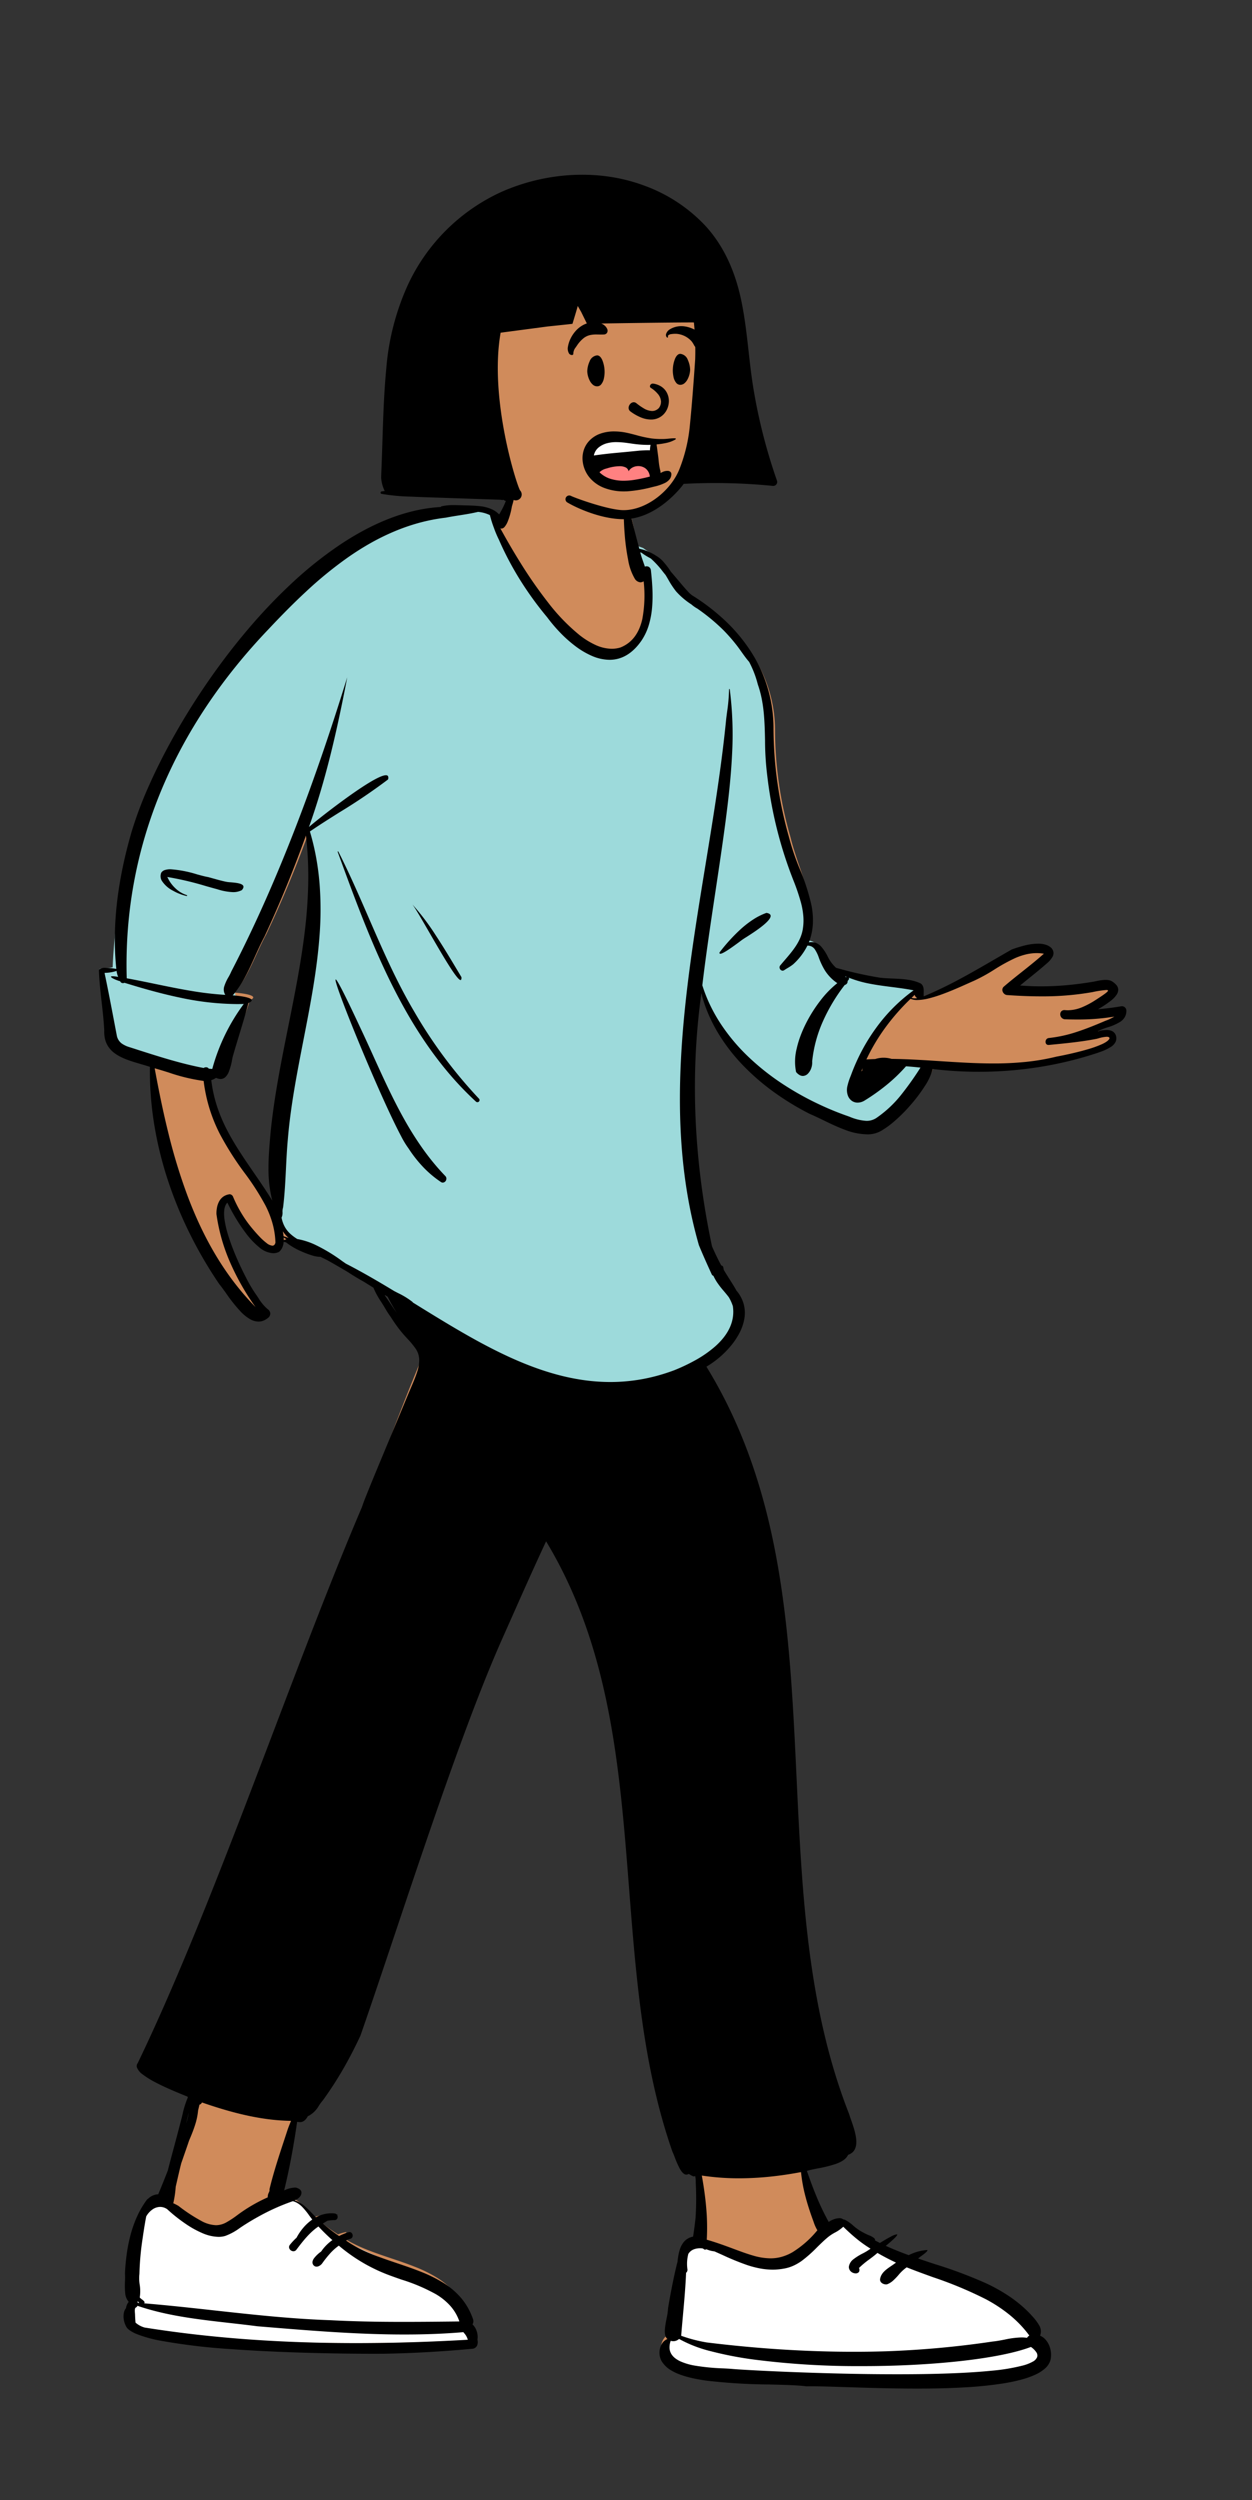 <svg xmlns="http://www.w3.org/2000/svg" width="390.67" height="780" viewBox="0 0 390.67 780">
  <rect x="0" y="0" width="390.67" height="780" fill="#333333" stroke="none"/>
  <g id="peep-standing-24" transform="translate(28.736)">
    <g id="BODY" transform="translate(-28.736 150.264)">
      <path id="_Skin" data-name="✋ Skin" d="M253.852,597.739h0c-6.318,0-12.479-.171-18.2-.355l-2.771-.091h-.011c-4.276-.142-7.97-.264-10.588-.264-.547,0-1.042.005-1.472.016-2.832-.354-6.907-.454-11.625-.57a183.6,183.6,0,0,1-19.65-1.181c-1.6-.221-3.082-.482-4.4-.775a30.918,30.918,0,0,1-3.826-1.089,15.859,15.859,0,0,1-3.069-1.464,7.92,7.92,0,0,1-2.126-1.9,4.679,4.679,0,0,1-1.068-2.129,5.533,5.533,0,0,1,0-2.419,4.665,4.665,0,0,1,.811-1.78,3.645,3.645,0,0,1,1.537-1.19c-1.321-1-.757-3.842-.259-6.354a18.155,18.155,0,0,0,.447-3.027c.13-.871.962-5.682,2.012-10.382.589-2.636,1.134-4.733,1.621-6.231.6-1.838,1.105-2.77,1.51-2.77a.293.293,0,0,1,.175.062,3.386,3.386,0,0,1,2.349-1.748c.522-3.1.929-6.325,1.245-9.856.269-3.006.472-6.247.619-9.908l-.451-.062-.03,0c-.8-.11-1.636-.224-2.439-.412a1.45,1.45,0,0,1-.895.353c-.68,0-1.354-.6-2.063-1.828a27.492,27.492,0,0,1-1.562-3.481v0c-.28-.71-.521-1.324-.725-1.711-1.117-3.142-2.17-6.446-3.129-9.819-.914-3.216-1.774-6.6-2.554-10.063-1.441-6.391-2.655-13.171-3.712-20.728-.881-6.3-1.666-13.27-2.4-21.309-.653-7.166-1.207-14.51-1.743-21.613v-.013c-.721-9.561-1.467-19.447-2.468-29.089-.539-5.191-1.107-9.9-1.736-14.38-.706-5.036-1.47-9.669-2.336-14.164-.93-4.827-1.985-9.493-3.137-13.867-1.232-4.681-2.624-9.22-4.136-13.491-1.6-4.518-3.4-8.9-5.336-13.035a127.279,127.279,0,0,0-6.735-12.5c-3.1,6.178-6.832,14.351-11.1,24.295-3.677,8.563-7.874,18.728-12.475,30.212-8.452,21.1-17.019,43.529-23.275,59.908l0,.005c-1.6,4.181-3.105,8.131-4.449,11.632a122.2,122.2,0,0,0-5.07,16.552v0c-1.046,4.125-2.034,8.022-3.41,11.976a62.084,62.084,0,0,1-2.388,5.919,52.546,52.546,0,0,1-3.229,5.914c-1.068,1.7-3.858,5.616-6.5,8.962-1.526,1.932-2.839,3.473-3.9,4.581-1.256,1.309-2.13,1.973-2.595,1.973a.329.329,0,0,1-.289-.147,199.182,199.182,0,0,1-4.466,20.938c-.218.869-.443,1.767-.665,2.658a2.411,2.411,0,0,0,.406,1.558,2.964,2.964,0,0,0,.965.808,7.6,7.6,0,0,0,1.878.69,8.991,8.991,0,0,1,2.976,1.639,28.766,28.766,0,0,1,2.527,2.375h0a28.71,28.71,0,0,0,2.445,2.3,3.18,3.18,0,0,1,1.261-.359c.245,0,.4.071.438.2.065.228-.242.577-.821.933a51.631,51.631,0,0,0,6.342,4.664,12.712,12.712,0,0,1,2.485-.716c.081,0,.127.017.136.049.036.135-.541.547-1.715,1.225A32.09,32.09,0,0,0,78.6,554.01c1.172.61,2.436,1.194,3.865,1.784,2.653,1.1,5.48,2.048,8.214,2.968h0c2.438.821,4.96,1.669,7.339,2.615a43.524,43.524,0,0,1,6.746,3.287,23.582,23.582,0,0,1,5.576,4.636,19.946,19.946,0,0,1,2.17,3.035,21.145,21.145,0,0,1,1.662,3.627,1.879,1.879,0,0,1-.044,1.33,1.983,1.983,0,0,1-.808.9,7.684,7.684,0,0,1,1.7,2.465,4.883,4.883,0,0,1,.529,3.035,1.728,1.728,0,0,1-1.45,1.3c-11.765,1.088-22.919,1.616-34.1,1.616-11.627,0-23.634-.557-37.785-1.754-1.916-.358-4.877-.577-8.3-.83a129.8,129.8,0,0,1-14.6-1.629,26.8,26.8,0,0,1-5.929-1.746A9.615,9.615,0,0,1,11.31,579.4a4.639,4.639,0,0,1-1.279-1.549,6.452,6.452,0,0,1-.648-3.024,4.33,4.33,0,0,1,.314-1.5,2.875,2.875,0,0,1,.882-1.177,3.787,3.787,0,0,1,.725-1.193,4.729,4.729,0,0,1-1.386-2.932,20.2,20.2,0,0,1-.087-3.615,22.192,22.192,0,0,0,0-2.58c.058-1.219.2-3.2.568-5.693a57.394,57.394,0,0,1,1.351-6.651,30.993,30.993,0,0,1,2.284-6.139,11.042,11.042,0,0,1,3.367-4.157,3.9,3.9,0,0,1,1.827-.478,3.433,3.433,0,0,1,.545.044,92.291,92.291,0,0,0,4.09-12.464v0c.8-2.883,1.618-5.864,2.632-8.72.546-1.537,1.1-2.919,1.705-4.227a37.745,37.745,0,0,1,2.177-4.082c-.388-.185-1.008-.456-1.793-.8-2.314-1.012-5.811-2.541-8.917-4.264a29.109,29.109,0,0,1-4.093-2.654,5.569,5.569,0,0,1-2.07-2.588,1.58,1.58,0,0,1,.311-1.426c2.608-4.4,5.266-9.223,7.9-14.329,2.506-4.856,5.072-10.127,7.626-15.666,4.7-10.193,9.452-21.449,14.526-34.411,9.395-24,18.267-49.739,26.847-74.631,5.4-15.673,10.505-30.477,15.67-44.694,2.773-7.633,5.3-14.367,7.723-20.587,2.712-6.959,5.234-13.118,7.711-18.83-1.223-1.874-2.541-3.777-3.816-5.618v0a113.162,113.162,0,0,1-7.9-12.54c-7.606-4.807-14.408-8.823-20.8-12.277-.249.012-.511.019-.777.019a24.992,24.992,0,0,1-5.959-.813,21.994,21.994,0,0,1-5.4-2.092,6.455,6.455,0,0,1-1.126,2.821,2.153,2.153,0,0,1-1.72.856c-1.1,0-2.467-.747-4.069-2.221a35.055,35.055,0,0,1-4.417-5.149,63.812,63.812,0,0,1-3.732-5.8,25.473,25.473,0,0,1-2.013-4.18,5.131,5.131,0,0,0-2.017,3.683,19.571,19.571,0,0,0,.362,6.564,51.379,51.379,0,0,0,2.134,7.506c1.861,5.165,4.123,9.488,5.4,11.088.281.407.944,1.18,1.712,2.076,1.9,2.212,4.5,5.241,4,5.823a5.324,5.324,0,0,1-1.429.933,3.535,3.535,0,0,1-1.385.291c-1.469,0-2.986-.958-4.636-2.93a47.166,47.166,0,0,1-3.945-5.923h0a33.914,33.914,0,0,0-2.718-4.147,130.138,130.138,0,0,1-9.1-15.259,123.162,123.162,0,0,1-6.9-16.441,111.466,111.466,0,0,1-4.307-17.228c-.483-2.929-.84-5.885-1.062-8.786-.226-2.955-.317-5.928-.271-8.834-.915-.3-1.86-.571-2.86-.857-2.805-.8-5.706-1.635-7.891-3.134a7.979,7.979,0,0,1-2.622-2.826,7.354,7.354,0,0,1-.7-1.934,9.594,9.594,0,0,1-.185-2.36c-.149-2.924-.488-5.656-.817-8.3v0C.487,163.5.115,160.506,0,157.292a.55.55,0,0,1,.157-.42,2.968,2.968,0,0,1,1.993-.448,23.177,23.177,0,0,1,3.188.293l.082.012c-.232-2.588-.365-5.227-.4-7.844-.031-2.573.036-5.193.2-7.789a111.873,111.873,0,0,1,2.06-15.362,125.181,125.181,0,0,1,4.072-14.985,142.379,142.379,0,0,1,5.839-14.5c2.166-4.64,4.642-9.322,7.361-13.917,2.623-4.433,5.529-8.883,8.638-13.225A207.234,207.234,0,0,1,53.319,45.152c1.825-2.01,3.788-4.012,5.836-5.95,2.107-2,4.324-3.943,6.59-5.79A111.247,111.247,0,0,1,80.691,23.1a84.49,84.49,0,0,1,16.475-7.334,63.252,63.252,0,0,1,8.5-2.061,51.717,51.717,0,0,1,8.511-.73,44.543,44.543,0,0,1,6.5.469,2.617,2.617,0,0,1,1.368.525,2.386,2.386,0,0,1,.565.826h0a3.151,3.151,0,0,0,.568.876,3.3,3.3,0,0,0,1.346.778,26.652,26.652,0,0,0,3.6-8.182,10.356,10.356,0,0,1,.7-3.213,6.648,6.648,0,0,1,1.88-2.687A13.922,13.922,0,0,1,135.22.52,23.393,23.393,0,0,1,140.355,0a42.833,42.833,0,0,1,6.165.5c2.038.3,4.037.693,5.724,1.042a33.247,33.247,0,0,1,3.835,1.109,18.931,18.931,0,0,1,3.617,1.72,11.092,11.092,0,0,1,2.887,2.545,8.607,8.607,0,0,1,1.646,3.581.282.282,0,0,1,.051,0c.66,0,1.013,2.391,1.3,4.312a14.064,14.064,0,0,0,.4,2.15c.356,1.566.567,2.742.771,3.878h0c.263,1.464.511,2.847,1.038,4.866a11.4,11.4,0,0,1,3.066,1.339,17.455,17.455,0,0,1,2.726,2.1,52.669,52.669,0,0,1,4.847,5.434c1.037,1.275,2.108,2.592,3.194,3.76a20.085,20.085,0,0,0,3.409,3.023A65.427,65.427,0,0,1,195.348,49.1a51.315,51.315,0,0,1,8.042,9.422A42.666,42.666,0,0,1,210.5,82.246a119.927,119.927,0,0,0,1.251,16.739,122.366,122.366,0,0,0,3.562,16.418c.655,2.75,1.573,5.5,2.544,8.416a76.042,76.042,0,0,1,3.348,12.265,27.284,27.284,0,0,1,.3,6.174,21.376,21.376,0,0,1-.448,3.074,20.115,20.115,0,0,1-.941,3.056,4.87,4.87,0,0,1,.753-.06,4.353,4.353,0,0,1,1.922.442,6.322,6.322,0,0,1,1.621,1.157,21.449,21.449,0,0,1,2.7,3.437h0a15.319,15.319,0,0,0,2.921,3.536,119.481,119.481,0,0,0,13.732,2.785c1.2.141,2.281.2,3.328.247a17.767,17.767,0,0,1,7.441,1.515c1.158.806,1.243,2.256,1.318,3.535.01.162.019.329.031.49,9.8-3.929,20.138-9.5,28.959-14.435l.368-.131h.006c1.02-.362,2.175-.772,3.375-1.095a14.061,14.061,0,0,1,3.613-.554,6.717,6.717,0,0,1,2.062.3,4.669,4.669,0,0,1,1.76,1.021,2.165,2.165,0,0,1,.716,1.518c-.054.565-.575.972-1.233,1.488-.224.175-.455.356-.691.562-.778.676-1.649,1.441-2.492,2.182l-.008.007c-2.161,1.9-4.61,4.05-6.578,5.662,3.455.283,7.084.432,10.493.432,2.468,0,4.85-.077,7.079-.227,2.413-.163,4.667-.416,6.7-.75.51-.081,1.041-.217,1.553-.348a10.708,10.708,0,0,1,2.588-.443,3.906,3.906,0,0,1,1.36.227A4.8,4.8,0,0,1,316.949,162a1.751,1.751,0,0,1,.429,1.126c-.01.86-.729,1.783-2.2,2.823a36.892,36.892,0,0,1-4.23,2.428h0c-.739.382-1.436.742-1.951,1.049,2.753-.225,6.484-.6,8.7-.969a1.971,1.971,0,0,1,.324-.028,1.365,1.365,0,0,1,1.405,1.319,3.209,3.209,0,0,1-.638,1.991,5.36,5.36,0,0,1-1.7,1.425,23.491,23.491,0,0,1-4.912,1.828,19.954,19.954,0,0,0-3.687,1.317,16.435,16.435,0,0,1,3.528-.44,6.332,6.332,0,0,1,2.4.388,2.171,2.171,0,0,1,1.377,1.475,3.262,3.262,0,0,1,.041,1.466,1.748,1.748,0,0,1-.55.916,5.636,5.636,0,0,1-2.184.945c-.421.12-.855.245-1.274.4a116.861,116.861,0,0,1-18.351,4.4,122.671,122.671,0,0,1-33.3.611,17.6,17.6,0,0,1-2.5,5.29,48.955,48.955,0,0,1-4.718,6.09,47.3,47.3,0,0,1-5.59,5.325,24.569,24.569,0,0,1-2.7,1.887,11.015,11.015,0,0,1-2.418,1.109,11.231,11.231,0,0,1-2.66.307,20.354,20.354,0,0,1-6.829-1.4c-2.3-.828-4.554-1.9-6.735-2.936-1.478-.7-2.875-1.366-4.191-1.908a79.784,79.784,0,0,1-11.266-6.846,75.185,75.185,0,0,1-10.191-8.875,60.581,60.581,0,0,1-8.14-10.575,45.843,45.843,0,0,1-5.113-11.948c-.694,4.9-1.492,10.684-2.14,16.39-.671,5.91-1.117,11.166-1.364,16.068-.286,5.674-.311,10.916-.078,16.027.124,2.728.327,5.448.6,8.086.287,2.746.662,5.5,1.115,8.182.648,3.834,2.235,9.477,3.636,14.455.8,2.838,1.553,5.518,2.075,7.647a.157.157,0,0,1,.022-.112.044.044,0,0,1,.034-.014c.288,0,1.659,2.026,2.984,3.986h0c.847,1.253,1.723,2.547,2.287,3.268a9.755,9.755,0,0,1,2.882,8.4,12.886,12.886,0,0,1-1.5,4.256,20.975,20.975,0,0,1-2.855,3.941,32.119,32.119,0,0,1-7.7,6.135c1.473,2.354,2.9,4.793,4.237,7.249,1.309,2.4,2.574,4.9,3.758,7.406,1.156,2.451,2.271,4.992,3.311,7.552,1.014,2.5,1.989,5.081,2.9,7.687,1.737,4.987,3.309,10.282,4.675,15.739,1.276,5.1,2.419,10.534,3.4,16.154.912,5.234,1.689,10.626,2.376,16.484.613,5.22,1.139,10.692,1.61,16.731.875,11.22,1.418,22.73,1.942,33.862v.017c.422,8.942.858,18.188,1.463,27.219.326,4.863.674,9.28,1.063,13.5.437,4.739.915,9.111,1.461,13.365.586,4.569,1.256,9.005,1.992,13.185.787,4.472,1.68,8.833,2.655,12.961,1.031,4.367,2.192,8.638,3.451,12.694,1.32,4.254,2.794,8.42,4.38,12.382a26.058,26.058,0,0,0,1.17,2.825v0a33.059,33.059,0,0,1,1.675,4.167,5.483,5.483,0,0,1,.114,3.685,2.612,2.612,0,0,1-.7.942,3.594,3.594,0,0,1-1.216.663c-.528,1.168-1.878,2.15-4.128,3a47.767,47.767,0,0,1-6.182,1.7h0c-1.224.277-2.281.517-3.095.769.52,1.477,1.045,3.121,1.6,4.863v0c1.429,4.484,3.05,9.566,5.083,13.154l.08-.035h0c.209-.093.763-.342,1.456-.593a8.721,8.721,0,0,1,2.777-.628,1.471,1.471,0,0,1,1.118.364,1.128,1.128,0,0,1,.241.893c1.194.7,3.786,2.079,6.788,3.679,5.678,3.028,12.744,6.8,12.819,7.274a.034.034,0,0,1-.009.031c3.1,1.051,6.374,1.95,9.544,2.818h0A114.142,114.142,0,0,1,275,566.989a42.1,42.1,0,0,1,6.416,3.323,32.742,32.742,0,0,1,2.936,2.112,29.766,29.766,0,0,1,2.71,2.482c.151.168.306.338.471.517a15.743,15.743,0,0,1,2.233,2.848,3.57,3.57,0,0,1,.348,3.269,4.812,4.812,0,0,1,1.735,1.247,6.343,6.343,0,0,1,1.159,1.883,7.189,7.189,0,0,1,.32,4.452,5.642,5.642,0,0,1-1.574,2.423,11.563,11.563,0,0,1-2.94,1.94,25.549,25.549,0,0,1-4.1,1.506,50.255,50.255,0,0,1-5.064,1.121C273.3,597.207,264.864,597.739,253.852,597.739ZM36.519,189.174h0a8.714,8.714,0,0,1-2.308.505h0c-.467.069-.87.128-1.055.178a37.155,37.155,0,0,0,.773,4.331,43.908,43.908,0,0,0,1.252,4.242,60.2,60.2,0,0,0,3.638,8.226,164.4,164.4,0,0,0,9.707,15.5c1.93,2.84,3.753,5.523,5.427,8.2a36.592,36.592,0,0,1-.741-5.775c-.159-2.24-.237-4.485-.257-5.84-.014-3.705.15-7.467.5-11.5.312-3.595.767-7.324,1.39-11.4C56,188.261,57.577,180.6,59.1,173.2c1.29-6.257,2.623-12.727,3.7-19.122.578-3.442,1.037-6.587,1.4-9.616.411-3.4.7-6.568.869-9.681a97.557,97.557,0,0,0-.478-19.824c-1.93,5.277-3.984,10.527-6.1,15.6-2.164,5.183-4.46,10.335-6.824,15.314-1.073,1.954-2.039,4.062-2.973,6.1v0c-.958,2.09-1.948,4.251-3.067,6.279a30.092,30.092,0,0,1-3.916,5.663,28.522,28.522,0,0,1,3.232.362c1.186.205,2.622.559,2.722,1.079.055.285-.3.592-1.041.914a58.356,58.356,0,0,1-3.259,8.6,63.47,63.47,0,0,0-3.063,7.893,17.169,17.169,0,0,0-.264,2.145,14.311,14.311,0,0,1-.485,3.131,2.62,2.62,0,0,1-.616,1.076,1.466,1.466,0,0,1-1.057.415,3.332,3.332,0,0,1-1.361-.359Z" transform="translate(31.349 -4.503)" fill="#d08b5b"/>
      <path id="_Shoes" data-name="👟 Shoes" d="M237.555,58.023c-5.412,0-11.285-.1-17.457-.3-5.076-.164-10.344-.393-15.658-.681-9.6-.521-16.261-1.066-17.474-1.2-.736-.067-1.674-.115-2.76-.17a67.116,67.116,0,0,1-9.125-.9,18.935,18.935,0,0,1-4.2-1.252,8.639,8.639,0,0,1-1.63-.951,5.146,5.146,0,0,1-1.176-1.215,3.946,3.946,0,0,1-.663-1.887,5.773,5.773,0,0,1,.364-2.4.209.209,0,0,0,.063.01c.209,0,.4-.343.591-1.05.166-.625.308-1.447.446-2.242a7.817,7.817,0,0,1,.686-2.662L170.1,36.8c1.53-12.288,2.439-18.994,2.7-19.932.056-.088.131-.2.218-.314a3.475,3.475,0,0,1,1.553-1.118,5.4,5.4,0,0,1,1.909-.32c.14,0,.284,0,.427.013.1.006.215.019.349.039a3.443,3.443,0,0,1,.558.361l.149.02h.01l.066.01a.672.672,0,0,1,.14.039c.034-.055.063-.116.092-.175l.006-.013c.2.06.4.126.592.19a8.117,8.117,0,0,0,2.051.485l.623.274.806.359,2.328,1.045.52.231a39.084,39.084,0,0,0,14.545,3.378,21.625,21.625,0,0,0,2.912-.19,14.214,14.214,0,0,0,3.984-1.2,22.361,22.361,0,0,0,3.581-2.1,46.686,46.686,0,0,0,5.431-4.686c.565-.547,1.052-1.019,1.419-1.329a13.332,13.332,0,0,1,2.408-1.627A11.66,11.66,0,0,0,222.1,8.4a57.442,57.442,0,0,0,6.379,4.7,116.5,116.5,0,0,0,13.837,7.856,91.425,91.425,0,0,0,11.127,4.131A98.676,98.676,0,0,1,264.17,29.01a59.638,59.638,0,0,1,10.046,5.932,68.453,68.453,0,0,1,7.229,6.046L285.271,51.2c-.14.89-1.252,1.736-3.307,2.515a45.17,45.17,0,0,1-8.062,1.97,193.534,193.534,0,0,1-24.476,2.158C245.763,57.961,241.769,58.023,237.555,58.023Zm-167.22-11.4c-12.445,0-24.488-.375-35.8-1.114C22.2,44.706,10.682,43.46.319,41.809c-.312-.09-.409-3.744-.231-8.688.094-2.615.257-5.364.47-7.951.246-2.978.549-5.653.9-7.951l.046-.3c.567-3.6,1.17-6.3,1.576-7.937.447-1.8.775-2.8.818-2.895l.085-.142a8.228,8.228,0,0,1,2.45-2.432A7.675,7.675,0,0,1,8.061,2.7a5.042,5.042,0,0,1,1.68-.313,3.261,3.261,0,0,1,1.855.542l.023.019.458.413A49,49,0,0,0,18.3,8.116a27.968,27.968,0,0,0,4.6,2.409,13.013,13.013,0,0,0,4.729,1.036,7.358,7.358,0,0,0,2.117-.3A18.479,18.479,0,0,0,34.28,8.789l.009-.006c.349-.236.71-.479,1.068-.712,1.013-.653,1.948-1.279,2.852-1.885A43.362,43.362,0,0,1,48.914.434,11.422,11.422,0,0,1,51.26,1.768a29.841,29.841,0,0,1,3.734,3c.818.781,1.571,1.62,2.368,2.509a33.42,33.42,0,0,0,5.417,5.142c2.33,1.694,7.658,4.08,13.828,6.843,7.379,3.305,15.743,7.051,21.547,10.745a14.064,14.064,0,0,1,3.755,3.843,33.922,33.922,0,0,1,2.868,5.058,45.069,45.069,0,0,1,2.538,6.655C95,46.269,82.556,46.627,70.336,46.627ZM51.164.956A7.772,7.772,0,0,0,49.456.183c.13-.048.26-.1.386-.163L49.885,0a12.216,12.216,0,0,1,1.28.956Z" transform="translate(40.529 534.126)" fill="#fff"/>
      <path id="_Top" data-name="👕 Top" d="M117.939,0l.385.048A11.823,11.823,0,0,1,122.143,1.1l.122.063.488.256.119.537a43.9,43.9,0,0,0,2.5,6.981l.039.078.025.049.088.162.185.424a99.206,99.206,0,0,0,14.5,23.33l.294.353.186.25c5.436,7.241,12.349,12.442,18.1,12.581l.174,0,.306,0c3.288-.075,6.219-1.8,8.749-5.462a20.042,20.042,0,0,0,3.087-9.5,52.088,52.088,0,0,0-.2-10.293l-.027-.265-.065-.628-.046-.424c-.02-.18-.053-.22-.119-.226h-.07l-.026,0-1.217.489-.457-1.386-.1-.287-.108-.313-.439-1.253-.139-.4-.111-.33c-.157-.477-.288-.9-.4-1.329l-.043-.159-.631-2.475,2.11.764q.167.06.33.126l.163.066.154.064.13.1a12.319,12.319,0,0,0,1.691,1.1l.1.058,1.044.588.232.2.158.137a25.666,25.666,0,0,1,3.032,3.293l.1.126.906,1.126.429.527.248.408.186.312.1.177.59,1.008.277.469a20.1,20.1,0,0,0,1.712,2.545l.106.129.076.091a19.659,19.659,0,0,0,3.78,3.28l.3.211.446.311.165.139a10.237,10.237,0,0,0,1.162.846l.108.065.131.047.57.406.437.314a56.9,56.9,0,0,1,7.517,6.3,55.381,55.381,0,0,1,4.1,4.662l.25.322c.209.271.4.528.625.834l.235.325,1.124,1.573.3.419c.431.589.76,1.015,1.107,1.431l.058.069.159.186.158.131.11.208a32.792,32.792,0,0,1,2.741,7.016l.059.229.069.2a37.413,37.413,0,0,1,1.747,8.079l.033.3.056.539c.181,1.828.271,3.437.345,6.059l.024.893.083,3.561.022.821a70.077,70.077,0,0,0,.555,7.8l.019.136.037.262,0,.035a127.877,127.877,0,0,0,7.234,30.158l.171.454.127.335.927,2.415.212.56a48.114,48.114,0,0,1,2.019,6.345,20.248,20.248,0,0,1,.475,7.39l-.027.185-.015.122a19.3,19.3,0,0,0-.119,3.887l.013.132.341,0a3.863,3.863,0,0,1,2.754,1.06l.07.068.069.07a7.322,7.322,0,0,1,1.4,2.373l.107.267c.131.333.463,1.175.707,1.771l.174.418.113.258a8.019,8.019,0,0,0,3.486,2.736,29.325,29.325,0,0,0,4.541,1.094l.214.087c2.994,1.2,5.678,1.77,10.956,2.483l.971.129,2.186.283c2.2.289,3.584.5,5.008.766l.408.079,2.875.573-2.211,1.59c-3.8,2.733-17.6,17.487-18.3,22.542-.83,6,11.962,2.038,13.74.087l.2-.22.194-.217.594-.674.585.04.578.041c1.164.087,2.372.2,3.664.335l2.248.243-1.592,2.438-.416.633-.284.429-.29.435-.3.44c-4.1,6.086-7.571,10.064-11.869,13.013l-.145.1-.081.059a6.62,6.62,0,0,1-3.579,1.218l-.131.005-.132,0h-.1a10.167,10.167,0,0,1-2.26-.274l-.183-.042a22.483,22.483,0,0,1-2.43-.752l-.26-.093-.846-.308-.654-.234-.2-.069q-4.309-1.539-8.4-3.48c-17.53-8.226-30.889-20.679-36.423-35.857l-.165-.461-.18-.521-2.866.624-.076.657c-3.464,30.241-2.777,54.293,3.42,76.7l.189.679.177.623.3.716c.894,2.142,1.869,4.353,3.1,7.049l.509,1.112.354.108.225.476a16.024,16.024,0,0,0,.982,1.776l.09.14a19.387,19.387,0,0,0,1.431,1.887l.166.2.988,1.173.215.259.13.159.125.156.209.264c.1.123.187.241.274.356l.127.171.132.232a14.514,14.514,0,0,1,1.217,2.692l.051.164.026.084.013.087c.757,5.111-1.451,9.678-5.945,13.653A45.1,45.1,0,0,1,179.934,270l-.291.117a57.487,57.487,0,0,1-19.206,3.735l-.323.006-.818.006c-9.721,0-19.518-2.418-30.163-7.077l-.473-.208c-7.549-3.337-14.476-7.194-25.626-14.011l-.7-.43-1.5-.921-4.111-2.534-.089-.2-.194-.156-.13-.1a20.933,20.933,0,0,0-3.191-1.92l-.252-.131-.741-.382-.85-.442-.6-.366-.908-.548c-3.292-1.979-6.163-3.646-8.905-5.159l-.249-.137-.688-.376-.039-.022q-2.474-1.472-4.883-2.851l-.647-.369-.548-.379-.488-.335-.491-.334-.371-.249a37.621,37.621,0,0,0-5.9-3.354,21.052,21.052,0,0,0-4.968-1.6l-.154-.024-.241-.036-.207-.128a15.518,15.518,0,0,1-2.353-1.76,9.941,9.941,0,0,1-3.067-5.543l-.029-.145-.093-.472.263-.4a2.632,2.632,0,0,0,.1-.861l0-.138.01-.417.006-.181a4.1,4.1,0,0,1,.162-1.152l.026-.077.023-.185c.316-2.583.494-4.852.705-8.781l.043-.823.224-4.451c.119-2.284.224-3.957.356-5.562l.045-.533.068-.754.063-.751c.681-7.887,1.769-14.531,4.41-28.18l1.381-7.119c.728-3.787,1.214-6.419,1.661-9.032l.182-1.071.267-1.613.133-.828a147.244,147.244,0,0,0,2.1-22.985,82.432,82.432,0,0,0-2.966-22.941l-.1-.355-.039-.134-2.136,2.043s-13.511,28.006-20,40.593l-.308.595-.06.149a13.155,13.155,0,0,0-.137,4.682l.026.228.029.232.035.254a12.161,12.161,0,0,0,.621,2.6,3.23,3.23,0,0,0,.232.482l.026.042.017.025h.132q.321,0,.641-.006l.319-.005.476-.011,2.825-.083-1.473,1.966a59.313,59.313,0,0,0-9.469,19.272l-.086.307-.346,1.263-1.111-.1-.2-.016L34,176.293l-.731-.068-.234-.366-.438.273-.8-.152-.642-.126a155,155,0,0,1-17.219-4.717l-.754-.24-2.854-.913L8.806,169.5l-.222-.076-.2-.07-.188-.069c-2.163-.8-3.4-1.872-4-3.856l-.045-.154-.044-.23L2.045,154.228,1.709,152.5c-.363-1.855-.7-3.511-1.027-5.108L.434,146.2,0,144.16l2.13-.182.251-.023a13.6,13.6,0,0,0,1.577-.224l.094-.021.02-.495.019-.438c.023-.517.051-1.057.084-1.627l.029-.5.045-.711c.25-3.817.663-8.022,1.287-12.567A167.092,167.092,0,0,1,15.3,88.936c3.652-9.262,9.315-18.853,16.638-28.7A247.693,247.693,0,0,1,51.586,37.2c9.451-10.06,16.954-17.011,25.043-22.679C86.647,7.5,96.764,3.2,107.532,1.86l.277-.034.447-.087c.627-.12,1.244-.228,2.085-.365l.151-.024L113.3.9l.765-.125c1.009-.168,1.775-.31,2.524-.47l.321-.07L117.26.16Z" transform="translate(31.096 7.804)" fill="#9ddadb"/>
      <path id="_Ink" data-name="🖍 Ink" d="M255.251,594.677c-6.7,0-13.424-.183-19.12-.362l-2.964-.095-.08,0c-4.384-.142-8.17-.264-10.8-.264-.553,0-1.052.006-1.481.016-2.832-.361-6.907-.462-11.625-.58a180.237,180.237,0,0,1-19.649-1.2c-1.6-.225-3.081-.49-4.4-.789a30.494,30.494,0,0,1-3.826-1.109,15.735,15.735,0,0,1-3.069-1.491,7.972,7.972,0,0,1-2.126-1.936,4.805,4.805,0,0,1-1.071-2.183,5.736,5.736,0,0,1,.014-2.478,4.78,4.78,0,0,1,.813-1.8,3.653,3.653,0,0,1,1.529-1.2c-1.321-1.014-.757-3.914-.259-6.472a18.83,18.83,0,0,0,.447-3.083l.044-.289c.267-1.682,1.546-9.036,2.916-14.281.024-.357.071-.748.145-1.23l.042-.264a14.6,14.6,0,0,1,.567-2.416,7.03,7.03,0,0,1,1.158-2.177,4.761,4.761,0,0,1,1.328-1.138,5.029,5.029,0,0,1,1.613-.591c.285-1.821.537-3.733.769-5.845.148-2.238.209-4.558.183-6.894-.015-1.255-.048-2.394-.1-3.483-.011-.217-.015-.441-.02-.678v-.011a9.449,9.449,0,0,0-.19-2.051.538.538,0,0,1-.581.148,5.785,5.785,0,0,1-1.05-.531h0c-.105-.062-.225-.133-.34-.2a.306.306,0,0,1-.033-.023l-.009-.007,0,0a1.326,1.326,0,0,1-.722.234c-.68,0-1.355-.609-2.064-1.862a28.259,28.259,0,0,1-1.562-3.543h0c-.28-.724-.522-1.349-.726-1.744-1.115-3.193-2.166-6.531-3.123-9.922-.913-3.231-1.771-6.615-2.55-10.059-1.439-6.356-2.652-13.046-3.709-20.451-.881-6.17-1.665-12.96-2.4-20.759-.654-6.955-1.207-14.046-1.743-20.9v-.007c-.721-9.241-1.467-18.8-2.467-28.119-.539-5.021-1.106-9.576-1.734-13.927-.705-4.885-1.469-9.389-2.335-13.77-.93-4.705-1.985-9.268-3.137-13.563-1.232-4.6-2.624-9.072-4.138-13.306-1.6-4.478-3.4-8.852-5.341-13a137.156,137.156,0,0,0-6.744-12.644c-3.738,8.011-7.041,15.449-10.539,23.323v0c-.988,2.226-2.011,4.527-3.053,6.864-4.747,10.642-10.272,24.866-16.892,43.486-5.782,16.263-11.676,33.847-16.877,49.362-3.807,11.356-7.4,22.083-10.573,31.175-1.677,3.613-3.474,7.088-5.34,10.328a110.747,110.747,0,0,1-6.312,9.764,18.292,18.292,0,0,0-1.289,1.725h0a8.178,8.178,0,0,1-3.253,3.237l-.185.028c-.687,1.282-1.489,1.906-2.449,1.906h-.057a6.126,6.126,0,0,1-.869-.09c-1.142,7.93-2.465,14.926-4.046,21.389l.232-.1a8.406,8.406,0,0,1,3.089-.774c.128,0,.255.006.378.017,1.057.267,1.66.812,1.7,1.535a2.01,2.01,0,0,1-.569,1.384,3.894,3.894,0,0,1-1.579,1.049,8.943,8.943,0,0,1,2.978,1.67,28.964,28.964,0,0,1,2.529,2.419c.383.4.778.807,1.173,1.194a10.077,10.077,0,0,1,4.812-1.259c.311,0,.627.015.938.046a1.093,1.093,0,0,1,.728.36,2.218,2.218,0,0,1,.344.026l-.226.136a1.111,1.111,0,0,1,.03,1.1.961.961,0,0,1-.877.469,12.333,12.333,0,0,0-2.163.2c-.431.252-.939.552-1.439.865a50.706,50.706,0,0,0,5.058,3.9,18.685,18.685,0,0,1,2.925-1.187,1.118,1.118,0,0,1,.332-.053.9.9,0,0,1,.664.288,1.194,1.194,0,0,1,.31.657,1.011,1.011,0,0,1-.738,1.166c-.265.076-.538.163-.834.265l-.271.164-.2.118a31.5,31.5,0,0,0,3.593,2.189c1.184.624,2.463,1.22,3.909,1.822,2.688,1.119,5.563,2.091,8.343,3.031,2.47.835,5.024,1.7,7.436,2.661a44,44,0,0,1,6.837,3.346,23.813,23.813,0,0,1,5.643,4.717,20.106,20.106,0,0,1,2.188,3.087,21.318,21.318,0,0,1,1.667,3.688,1.91,1.91,0,0,1-.175,1.605,5.074,5.074,0,0,1,1.344,2.224,5.525,5.525,0,0,1,.2,2.549l.024.132a2.914,2.914,0,0,1-.138,1.712,1.768,1.768,0,0,1-1.327.974c-4.636.431-9.253.78-13.723,1.037-4.622.265-9.25.441-13.753.523l-.742.006c-.809.005-1.726.008-2.724.008-5.724,0-25.834-.1-44.256-1.435a190.233,190.233,0,0,1-22.367-2.667,39.76,39.76,0,0,1-7.388-2.076,10.278,10.278,0,0,1-2.263-1.255,3.176,3.176,0,0,1-1.126-1.412c-.777-1.578-1-4,.119-5.385a3.992,3.992,0,0,1,.847-1.969,4.724,4.724,0,0,1-1.107-2.864,25.637,25.637,0,0,1-.056-3.623,21.434,21.434,0,0,0-.007-2.479c.108-2.113.3-4.137.563-6.017a49.8,49.8,0,0,1,1.206-5.99,36.829,36.829,0,0,1,2.04-5.719,28.546,28.546,0,0,1,3.065-5.206.558.558,0,0,1,.274-.2,4.9,4.9,0,0,1,3.236-1.461l.022-.054.007-.018c.03-.074.06-.15.09-.224.936-2.2,1.822-4.43,2.865-7.094.655-2.559,1.329-5.092,2.141-8.106.716-2.657,1.431-5.373,2.126-8.074.11-.43.215-.861.326-1.317l0-.007a28.78,28.78,0,0,1,1.654-5.3l-.014-.049c-.021-.073-.042-.145-.065-.214l-.994-.4c-2.756-1.119-6.3-2.6-9.226-4.162a25.961,25.961,0,0,1-3.744-2.34,4.926,4.926,0,0,1-1.853-2.246,1.422,1.422,0,0,1,.262-1.3c14.317-29.714,28.5-67,42.212-103.061l.01-.027c4.621-12.15,9.4-24.713,14.022-36.55C73.517,340.263,78,329.2,82.055,319.7c.382-1.124.747-2.117,1.114-3.035,1-2.5,2-4.963,2.976-7.315l.6-1.459,9.656-23.205c.258-.62.529-1.25.791-1.859l.013-.03c.763-1.773,1.552-3.606,2.143-5.465a10.853,10.853,0,0,0,.592-3.593A6.692,6.692,0,0,0,99.667,272a6.438,6.438,0,0,0-.8-1.685,27.215,27.215,0,0,0-2.719-3.285l0,0c-.64-.7-1.3-1.416-1.894-2.16a46.324,46.324,0,0,1-3.168-4.462,30.327,30.327,0,0,1-1.8-2.776c-.165-.276-.32-.536-.475-.789-.225-.367-.457-.731-.7-1.117a26.339,26.339,0,0,1-2.46-4.488c-1.081-.681-2.052-1.287-2.969-1.852-1.892-1.059-3.541-2.057-5.043-3.052-2.133-1.267-4.241-2.487-6.264-3.624-.72-.357-1.466-.725-2.28-1.125-.076.007-.158.01-.243.01a8.869,8.869,0,0,1-2.381-.448,26.936,26.936,0,0,1-3-1.122,21.773,21.773,0,0,1-5.1-2.946c-.236-.047-.475-.1-.732-.166a5.432,5.432,0,0,1-.4,1.711,3.938,3.938,0,0,1-1.019,1.413,4.124,4.124,0,0,1-1.845.435,7.337,7.337,0,0,1-4.4-1.882,25.017,25.017,0,0,1-4.186-4.453,52.368,52.368,0,0,1-3.467-5.232c-.844-1.444-1.662-2.981-2.242-4.219-.994.97-1.273,2.9-.829,5.721a32.4,32.4,0,0,0,1,4.217c.428,1.424.969,2.973,1.607,4.606a92.836,92.836,0,0,0,4.031,8.832,42.785,42.785,0,0,0,3.444,5.748l.177.262.218.327.02.03a14.108,14.108,0,0,0,2.828,3.43l.127.1a1.758,1.758,0,0,1,.748,1.184,1.667,1.667,0,0,1-.43,1.278,5.7,5.7,0,0,1-1.614,1.052,4.2,4.2,0,0,1-1.614.326,5.591,5.591,0,0,1-2.813-.862,13.312,13.312,0,0,1-2.688-2.182,49.315,49.315,0,0,1-4.681-5.883l0,0c-.785-1.1-1.464-2.047-2.057-2.754a133.133,133.133,0,0,1-9.1-15.543,126.746,126.746,0,0,1-6.9-16.746,115.271,115.271,0,0,1-4.307-17.548c-.483-2.984-.84-5.995-1.062-8.949-.226-3.01-.317-6.038-.271-9-.912-.3-1.857-.581-2.858-.873h0c-2.805-.819-5.706-1.665-7.89-3.192a8.073,8.073,0,0,1-2.622-2.878,7.58,7.58,0,0,1-.7-1.97,9.95,9.95,0,0,1-.185-2.4c-.148-2.958-.485-5.949-.81-8.843v0c-.362-3.218-.737-6.547-.853-9.84a.567.567,0,0,1,.162-.432,2.95,2.95,0,0,1,1.989-.452,22.8,22.8,0,0,1,3.188.3l.084.013a89.778,89.778,0,0,1-.446-10.8,104.574,104.574,0,0,1,.77-10.791c.424-3.466,1.03-7.062,1.8-10.686.724-3.406,1.614-6.934,2.646-10.487a121.428,121.428,0,0,1,5.42-14.4c2.306-5.2,5.033-10.582,8.1-16.011C26.892,72.96,30.39,67.387,34.114,62c3.909-5.649,8.046-11.055,12.3-16.068a169.047,169.047,0,0,1,13.8-14.52A121.287,121.287,0,0,1,75.128,19.5c10.921-7.31,21.554-11.291,31.6-11.832a.14.14,0,0,1-.008-.121.119.119,0,0,1,.084-.067,15.959,15.959,0,0,1,3.9-.4c.681,0,1.362.022,2.021.043h0l.128,0c.384.012.776.023,1.156.033h.036c1.655.044,3.367.09,5.028.279a11.865,11.865,0,0,1,3.17.8A7.439,7.439,0,0,1,124.891,10l.5-.893a23.236,23.236,0,0,0,1.548-3.246,17.893,17.893,0,0,0,.53-1.792c.044-.223.08-.452.115-.673a6.057,6.057,0,0,1,.511-1.888.4.4,0,0,1,.022-.035l0,0,.013-.019A11.572,11.572,0,0,1,128.654,0c.252.1.436.473.548,1.1a.871.871,0,0,1,.618.631,6.07,6.07,0,0,1-.179,2.628q-.029.137-.058.272l-.023.11a27.687,27.687,0,0,1-.7,2.733l-.041.227a22.034,22.034,0,0,1-1.321,4.637,5.891,5.891,0,0,1-.892,1.5,1.39,1.39,0,0,1-1.006.565.964.964,0,0,1-.347-.067l.359.653c2.007,3.637,3.949,6.949,5.935,10.125a139.4,139.4,0,0,0,8.484,12.2,60.891,60.891,0,0,0,9.875,10.269,24.514,24.514,0,0,0,5.1,3.153,12.476,12.476,0,0,0,5.011,1.163,9.176,9.176,0,0,0,2.728-.41,10.382,10.382,0,0,0,2.609-1.5,10.258,10.258,0,0,0,1.944-2.052,12.562,12.562,0,0,0,1.369-2.48,17.3,17.3,0,0,0,.881-2.788,40.243,40.243,0,0,0,.427-11.825,1.973,1.973,0,0,1-1.025.324,2.282,2.282,0,0,1-1.795-1.217,17.1,17.1,0,0,1-2.032-5.835,67.921,67.921,0,0,1-1.087-8.168c-.208-2.662-.3-5.4-.267-7.7a17.191,17.191,0,0,1,.429-4.427.249.249,0,0,1,.147-.055c.255,0,.495.5.732,1.522.2.883.372,2,.52,2.982a14.86,14.86,0,0,0,.381,2.064c.585,2.611,1.281,5.241,1.954,7.784v0c.223.841.453,1.712.679,2.58a14.278,14.278,0,0,1,5.277,2.212l.094.052h0c.041.023.088.048.132.075a9.087,9.087,0,0,1,2.357,2.133,20.709,20.709,0,0,1,1.993,2.692c.783.888,1.558,1.811,2.306,2.7h0l0,0c.52.619,1.057,1.26,1.593,1.883.6.7,1.245,1.411,1.907,2.107l.5.421.252.208a65.513,65.513,0,0,1,10.316,7.893,52.036,52.036,0,0,1,8.042,9.6,44.033,44.033,0,0,1,7.107,24.159A124.368,124.368,0,0,0,211.742,93.9a126.625,126.625,0,0,0,3.562,16.723,75.024,75.024,0,0,0,3.331,9.855,67.2,67.2,0,0,1,3.692,11.423,23.8,23.8,0,0,1,.446,5.776,19.035,19.035,0,0,1-.376,2.9,18.46,18.46,0,0,1-.87,2.915,5.194,5.194,0,0,1,.816-.068,3.819,3.819,0,0,1,1.694.374,4.5,4.5,0,0,1,1.313.987,14.994,14.994,0,0,1,2,3.01,11.737,11.737,0,0,0,2.668,3.645l.971.262a113.352,113.352,0,0,0,12.761,2.816c1.244.149,2.517.2,3.865.258,3.012.125,6.127.254,8.8,1.537.993.7.964,1.843.937,2.944-.009.348-.018.707.007,1.043a120.591,120.591,0,0,0,11.287-5.382c3.662-1.959,7.312-4.08,10.842-6.13l.006,0c1.742-1.012,3.543-2.058,5.329-3.076l.3-.108a38.156,38.156,0,0,1,3.708-1.13,18,18,0,0,1,4.176-.577,8.138,8.138,0,0,1,2.319.3,4.583,4.583,0,0,1,1.865,1.04,2.6,2.6,0,0,1,.654,1.376,2.349,2.349,0,0,1-.237,1.279,7.527,7.527,0,0,1-1.862,2.187c-1.688,1.494-3.468,2.932-5.189,4.323-1.024.828-2.083,1.684-3.113,2.544,2.13.178,4.334.268,6.55.268,2.547,0,5.191-.119,7.861-.354,2.528-.223,5.158-.556,7.816-.991l.4-.066c.375-.061.758-.138,1.162-.22h0a14.641,14.641,0,0,1,2.847-.385,4.809,4.809,0,0,1,1.7.276,5.742,5.742,0,0,1,1.741,1.38,2.323,2.323,0,0,1,.537,1.4,2.93,2.93,0,0,1-.586,1.682,8.218,8.218,0,0,1-1.5,1.586,30.255,30.255,0,0,1-3.832,2.6h0l-.378.228c2.4-.2,4.794-.5,7.106-.9a1.935,1.935,0,0,1,.324-.028,1.377,1.377,0,0,1,1.406,1.343,3.905,3.905,0,0,1-.5,2.051,4.458,4.458,0,0,1-1.353,1.424,16.14,16.14,0,0,1-4.031,1.77,18.516,18.516,0,0,0-3.062,1.229l.245-.058a11.672,11.672,0,0,1,2.516-.347,3.75,3.75,0,0,1,1.858.409,2.37,2.37,0,0,1,1.127,1.558,2.678,2.678,0,0,1-.221,1.83,4,4,0,0,1-1.237,1.358,15.026,15.026,0,0,1-3.561,1.7l-.009,0c-.2.073-.384.143-.557.209a115.068,115.068,0,0,1-18.35,4.48,120.44,120.44,0,0,1-33.3.623,18.077,18.077,0,0,1-2.5,5.388,49.779,49.779,0,0,1-4.718,6.2,47.679,47.679,0,0,1-5.59,5.424,24.545,24.545,0,0,1-2.7,1.922,8.38,8.38,0,0,1-5.077,1.442,20.029,20.029,0,0,1-6.829-1.425c-2.3-.843-4.553-1.934-6.734-2.99h0c-1.479-.716-2.876-1.391-4.191-1.943a84.388,84.388,0,0,1-11.13-6.762,71.2,71.2,0,0,1-9.894-8.575,56.575,56.575,0,0,1-7.843-10.307,48.353,48.353,0,0,1-2.9-5.778,44.976,44.976,0,0,1-2.08-6.181c-.9,6.5-1.51,13.162-1.8,19.809-.287,6.514-.279,13.178.023,19.809.3,6.5.882,13.139,1.743,19.729.844,6.463,1.974,13.047,3.357,19.57,1.025,2.327,1.944,4.22,2.89,5.956a.754.754,0,0,1,.652.7c.029.207.071.427.134.693.577.979,1.194,1.951,1.79,2.891.494.779,1,1.585,1.491,2.39.254.421.464.794.64,1.138a11,11,0,0,1,2.326,4.361,10.7,10.7,0,0,1,.154,4.523,15.279,15.279,0,0,1-1.555,4.447,22.9,22.9,0,0,1-2.8,4.124,29.3,29.3,0,0,1-7.467,6.309c1.474,2.4,2.9,4.876,4.237,7.367,1.309,2.437,2.573,4.957,3.757,7.49a161.342,161.342,0,0,1,6.2,15.319c1.735,5,3.305,10.284,4.667,15.716,1.273,5.078,2.413,10.478,3.388,16.049.908,5.188,1.681,10.526,2.364,16.317.608,5.159,1.131,10.563,1.6,16.521.866,11.068,1.4,22.417,1.914,33.393v0c.415,8.825.843,17.95,1.443,26.886.323,4.813.667,9.186,1.054,13.37.434,4.7.909,9.04,1.453,13.275.584,4.547,1.252,8.971,1.985,13.147.784,4.468,1.676,8.837,2.65,12.985,1.03,4.388,2.19,8.691,3.447,12.79,1.32,4.3,2.793,8.528,4.378,12.561l.065.212c.147.468.335,1.008.535,1.579.994,2.844,2.356,6.738,1.192,9.124a3.3,3.3,0,0,1-.81,1.059,3.938,3.938,0,0,1-1.316.732c-.509,1.148-1.732,2.064-3.74,2.8a39.188,39.188,0,0,1-5.661,1.417c-1.3.259-2.537.5-3.451.792,1.09,3.154,2.058,5.725,3.046,8.092a76.616,76.616,0,0,0,3.741,7.793l.051.022a6.517,6.517,0,0,1,1.522-.794,5.248,5.248,0,0,1,1.772-.364,1.763,1.763,0,0,1,1.216.383,2.23,2.23,0,0,1,.716.215,12.563,12.563,0,0,1,2.4,1.725,16.484,16.484,0,0,0,1.838,1.41,22.549,22.549,0,0,0,2.469,1.339c.2.091.4.175.591.256a5.429,5.429,0,0,1,1.686.955.666.666,0,0,1,.205.655c.627.325,1.1.571,1.526.8l.276-.172c1.173-.73,2.254-1.353,3.126-1.8a5.841,5.841,0,0,1,1.837-.727c.087,0,.141.025.158.073.108.3-1.121,1.516-3.554,3.515,2.063.952,4.335,1.877,7.15,2.908a14.909,14.909,0,0,1,5.807-1.611.156.156,0,0,1,.031.123c-.05.388-1.122,1.18-1.984,1.816a9.878,9.878,0,0,0-.914.717c1.772.613,3.6,1.218,5.377,1.8l.009,0a140.629,140.629,0,0,1,15.862,5.955,53.255,53.255,0,0,1,7.3,4.114,41.438,41.438,0,0,1,3.351,2.53,37.258,37.258,0,0,1,3.1,2.917l.207.233.263.292a16,16,0,0,1,2.234,2.9,3.7,3.7,0,0,1,.349,3.331,4.814,4.814,0,0,1,1.735,1.27,6.48,6.48,0,0,1,1.159,1.919,7.448,7.448,0,0,1,.319,4.534,5.586,5.586,0,0,1-1.625,2.468,12.023,12.023,0,0,1-3.085,1.976,27.385,27.385,0,0,1-4.326,1.534,54.607,54.607,0,0,1-5.349,1.142,120.222,120.222,0,0,1-12.889,1.31C265.335,594.564,260.64,594.677,255.251,594.677Zm-76.836-14.911a5.772,5.772,0,0,0-.364,2.4,3.947,3.947,0,0,0,.663,1.887,5.145,5.145,0,0,0,1.176,1.215,8.644,8.644,0,0,0,1.63.951,18.935,18.935,0,0,0,4.2,1.252,67.116,67.116,0,0,0,9.124.9h0c1.086.055,2.023.1,2.759.17,1.422.151,8.594.574,17.844.942,8.3.331,20.852.724,33.561.725h0c12.346,0,22.275-.372,29.51-1.106a60.555,60.555,0,0,0,9.883-1.65,13.048,13.048,0,0,0,2.977-1.177,2.873,2.873,0,0,0,1.384-1.442,1.727,1.727,0,0,0-.244-1.464,6.321,6.321,0,0,0-1.708-1.69c-4.806,1.829-12.429,3.358-22.045,4.421-4.6.508-9.569.9-14.77,1.167s-10.55.4-15.9.4a253.989,253.989,0,0,1-33.586-2.031,112.106,112.106,0,0,1-13.67-2.642,40.071,40.071,0,0,1-9.824-3.817,2.578,2.578,0,0,1-1.812.713A2.625,2.625,0,0,1,178.415,579.767Zm9.18-28.874a5.4,5.4,0,0,0-1.909.32,3.475,3.475,0,0,0-1.553,1.118c-.068.087-.135.184-.218.314a12.082,12.082,0,0,0-.286,4.8,1.2,1.2,0,0,1-.418,1.106c-.187,4.5-.6,9.076-1,13.5-.182,2.018-.37,4.1-.533,6.145a46.024,46.024,0,0,0,7.96,2.083c7.725.948,15.431,1.674,22.9,2.158,7.766.5,15.5.757,23,.757h.007c3.364,0,6.751-.051,10.067-.153,5.591-.2,11.2-.556,16.664-1.054,5.574-.507,11.152-1.177,16.578-1.99,1.24-.117,2.512-.364,3.742-.6h0a27.964,27.964,0,0,1,5.249-.682,11.322,11.322,0,0,1,1.764.131,1.626,1.626,0,0,1,.716-.7,34.206,34.206,0,0,0-2.929-3.487,36.667,36.667,0,0,0-3.268-3.006,46.024,46.024,0,0,0-7.348-4.839,123.009,123.009,0,0,0-16.507-6.885h0c-2.724-.984-5.54-2-8.227-3.083a13.2,13.2,0,0,0-2.568,2.413,20.394,20.394,0,0,1-1.643,1.7,5.882,5.882,0,0,1-1.912,1.188,2.077,2.077,0,0,1-.306.022,2.112,2.112,0,0,1-1.547-.625,1.309,1.309,0,0,1-.324-1.052c.308-1.919,1.953-3.035,3.545-4.115.5-.341.977-.663,1.413-1.009-2.087-.973-3.977-1.962-5.778-3.022-.8.722-1.682,1.379-2.532,2.015a27.127,27.127,0,0,0-3.235,2.69,1.283,1.283,0,0,1,0,1.223,1.21,1.21,0,0,1-1.039.459,2.23,2.23,0,0,1-1.405-.516,1.975,1.975,0,0,1-.718-1.528,3.628,3.628,0,0,1,1.5-2.413,18.1,18.1,0,0,1,2.845-1.768,15.83,15.83,0,0,0,2.42-1.486,38.786,38.786,0,0,1-4.454-3.179c-1.311-1.073-2.634-2.273-4.046-3.67a11.659,11.659,0,0,1-2.622,1.844,13.326,13.326,0,0,0-2.408,1.627c-1.1.932-2.169,1.98-3.2,2.994h0a40.666,40.666,0,0,1-4.675,4.15,15.338,15.338,0,0,1-2.658,1.551,12.017,12.017,0,0,1-3.039.917,18.8,18.8,0,0,1-3.435.315,21.567,21.567,0,0,1-4.051-.4,30.544,30.544,0,0,1-3.946-1.043,81.674,81.674,0,0,1-7.679-3.145h0c-.822-.37-1.671-.752-2.512-1.119a8.116,8.116,0,0,1-2.052-.485c-.193-.063-.393-.129-.591-.189l0,.005c-.03.061-.061.124-.1.182a.671.671,0,0,0-.14-.039c-.048-.008-.094-.014-.139-.02h0l-.083-.011a3.444,3.444,0,0,0-.559-.362c-.134-.02-.245-.033-.349-.039C187.878,550.9,187.734,550.893,187.6,550.893ZM12.029,568.849a1.363,1.363,0,0,1-.55.562c-.38.22-.291,1.225-.238,1.825v0c.01.118.02.219.023.3v.034c.024.806.073,1.631.151,2.523a7.3,7.3,0,0,0,2.847,1.537c5.343.851,10.861,1.6,16.4,2.225,5.367.605,10.911,1.112,16.479,1.507,5.377.381,10.939.669,16.531.856,5.381.179,10.952.271,16.559.271,5.653,0,11.523-.093,17.447-.275,5.628-.173,11.489-.434,17.42-.773a4.992,4.992,0,0,0-1.182-2.11l-.014-.018-.191-.243c-5.8.492-11.814.731-18.4.731-6.625,0-13.89-.251-22.21-.767-7.4-.459-14.89-1.078-22.13-1.676l-1.359-.112-.2-.017c-2.806-.368-5.693-.694-8.485-1.008-4.823-.544-9.81-1.106-14.66-1.916-2.613-.437-4.972-.908-7.211-1.44C16.545,570.265,14.245,569.606,12.029,568.849ZM19.1,537.995a4.285,4.285,0,0,0-2.454.84,6.633,6.633,0,0,0-1.867,2.077c-.065.112-.623,3.192-1.144,6.87a85.786,85.786,0,0,0-1,11.082,12.69,12.69,0,0,0,.078,3.362,12.641,12.641,0,0,1,.015,4.022,3.8,3.8,0,0,0,.681.6,3.515,3.515,0,0,1,.732.663.444.444,0,0,1-.021.567c7.278.6,14.663,1.411,21.8,2.2h0c5.958.656,12.12,1.334,18.19,1.884,6.81.617,12.782,1,18.257,1.184,6.735.356,13.971.521,22.771.521,5.779,0,11.646-.071,17.32-.14h.011a14.191,14.191,0,0,0-1.229-2.668,14.536,14.536,0,0,0-1.667-2.263,18.915,18.915,0,0,0-4.355-3.525A55.926,55.926,0,0,0,94.5,560.7c-1.161-.4-2.258-.782-3.331-1.18a52.629,52.629,0,0,1-8.584-3.985,53.255,53.255,0,0,1-7.733-5.457A16.879,16.879,0,0,0,72,552.659a34.5,34.5,0,0,0-2.391,3.028,2.853,2.853,0,0,1-.776.666,1.908,1.908,0,0,1-.939.282A1.23,1.23,0,0,1,66.825,556a1.333,1.333,0,0,1-.175-.96,2.649,2.649,0,0,1,.475-1.032,10.172,10.172,0,0,1,2.206-2.089,14.107,14.107,0,0,1,3.508-3.568,59.035,59.035,0,0,1-4.346-4.252c-2.8,1.895-4.877,4.621-6.884,7.257l-.079.1a1.115,1.115,0,0,1-.837.378,1.357,1.357,0,0,1-.714-.214,1.481,1.481,0,0,1-.517-.544,1.092,1.092,0,0,1,.058-1.168,19.019,19.019,0,0,1,2.148-2.313,17.208,17.208,0,0,1,2.124-3.126,14.591,14.591,0,0,1,2.78-2.529l-.156-.2c-.294-.376-.585-.772-.868-1.155l0,0v0a21.526,21.526,0,0,0-2.194-2.668,7.6,7.6,0,0,0-1.3-1.036,5.619,5.619,0,0,0-1.547-.671,65.949,65.949,0,0,0-7.962,3.35,78.95,78.95,0,0,0-7.494,4.287c-.363.236-.727.482-1.079.719a18.484,18.484,0,0,1-4.531,2.475,7.357,7.357,0,0,1-2.117.3,13.364,13.364,0,0,1-5.058-1.169,29.725,29.725,0,0,1-4.862-2.657,49.767,49.767,0,0,1-5.956-4.668c-.089-.081-.148-.134-.159-.142A3.877,3.877,0,0,0,19.1,537.995Zm-6.942,29.456c-.048.059-.1.116-.149.167a1.6,1.6,0,0,1,.11.3l.5.04A2.64,2.64,0,0,1,12.155,567.451Zm175.96-39.24c.656,3.654,1.1,6.915,1.365,9.971a69.5,69.5,0,0,1,.18,10.048c3.139.9,5.945,1.948,8.421,2.869l0,0c2.125.79,4.132,1.537,6.012,2.072a19.7,19.7,0,0,0,5.439.87,12.87,12.87,0,0,0,3.393-.443,14.563,14.563,0,0,0,3.486-1.468,31.363,31.363,0,0,0,7.765-6.846,12.467,12.467,0,0,1-1.171-2.607c-.071-.2-.144-.4-.218-.6-.986-2.695-1.751-5.1-2.336-7.357a48.131,48.131,0,0,1-1.377-7.586c-3.29.62-6.524,1.1-9.609,1.417a94.6,94.6,0,0,1-9.7.519A76.735,76.735,0,0,1,188.114,528.211Zm-155.971-22.8a1.264,1.264,0,0,1-.784.7c-.152.671-.29,1.252-.421,1.777a20.716,20.716,0,0,1-.944,4.536c-.494,1.572-1.113,3.085-1.652,4.358l-.243.583c-.6,1.789-1.236,3.606-1.849,5.363l0,.01-.051.146c-.172.492-.349,1-.523,1.5-.462,1.823-.889,3.682-1.3,5.479-.131.57-.279,1.216-.425,1.845a32.576,32.576,0,0,1-.707,4.923,1.616,1.616,0,0,1-.064.213,17.9,17.9,0,0,1,1.636.843,51.4,51.4,0,0,0,7.063,4.649,10.3,10.3,0,0,0,4.637,1.369,6.715,6.715,0,0,0,3.17-.848,29.321,29.321,0,0,0,3.336-2.183,49.405,49.405,0,0,1,9.647-5.656,2.9,2.9,0,0,1,.345-1.5c.044-.105.095-.225.141-.342l.033-.085.014-.038.009-.025.023-.061a2.459,2.459,0,0,1,.056-.8c1.262-5.153,2.959-10.3,4.6-15.28.312-.945.665-2.016,1-3.045.329-.95.718-1.888,1.056-2.693a62.259,62.259,0,0,1-7.09-.513c-2.245-.288-4.607-.706-7.019-1.241-2.221-.493-4.482-1.081-6.914-1.8C36.79,506.966,34.573,506.252,32.143,505.411Zm-4.1,3.007c-.116.513-.239,1.021-.358,1.513-.075.31-.142.589-.207.864l-.269,1.149A18.9,18.9,0,0,0,28.039,508.418Zm61.5-417.064a.737.737,0,0,1,.627.243,1.263,1.263,0,0,1,.017,1.088A181.184,181.184,0,0,1,75.162,102.86l-.005,0c-3.089,1.944-6.282,3.954-9.333,6.038a75.9,75.9,0,0,1,1.944,8.1c.48,2.62.838,5.349,1.066,8.112a104.894,104.894,0,0,1,0,16.257c-.35,4.867-1.006,10.192-2.006,16.281-.891,5.429-1.967,10.946-3.006,16.281v0c-.991,5.087-2.016,10.346-2.878,15.511-.966,5.792-1.621,10.852-2,15.47-.285,3.059-.438,6.177-.586,9.191-.2,3.971-.4,8.078-.9,12.092a4.247,4.247,0,0,0-.175,1.423,3.623,3.623,0,0,1-.3,1.759,9.818,9.818,0,0,0,.907,2.676,8.467,8.467,0,0,0,1.828,2.368,14.3,14.3,0,0,0,2.175,1.625,22.45,22.45,0,0,1,5.422,1.714,51.736,51.736,0,0,1,8.579,5.163l.03.021c.347.241.707.49,1.061.734l.083.056c5.543,2.844,10.97,6.067,15.079,8.557l.225.118c.3.155.6.309.887.459l.012.006a24.151,24.151,0,0,1,4.522,2.763.563.563,0,0,1,.156.208L101,257.732c4.5,2.775,9.305,5.713,14.113,8.437,5.288,3,10,5.4,14.391,7.34,2.5,1.106,4.97,2.091,7.335,2.927,2.524.893,5.03,1.651,7.447,2.255a67.915,67.915,0,0,0,7.572,1.45,59.449,59.449,0,0,0,7.712.513,55.676,55.676,0,0,0,9.834-.875c1.67-.3,3.358-.685,5.015-1.142,1.693-.467,3.4-1.023,5.085-1.654a57.3,57.3,0,0,0,6.477-3.063,35.671,35.671,0,0,0,6.266-4.337c4.355-3.853,6.225-8.09,5.558-12.593a13.505,13.505,0,0,0-1.26-2.783c-.127-.172-.269-.356-.435-.565-.364-.459-.748-.912-1.119-1.351l0-.005a26.762,26.762,0,0,1-2.2-2.854,17.277,17.277,0,0,1-1.054-1.907.857.857,0,0,1-.534-.485c-1.222-2.662-2.654-5.823-4-9.092a143.69,143.69,0,0,1-3.351-14.519c-.838-4.72-1.477-9.659-1.9-14.68-.4-4.744-.623-9.726-.661-14.808-.035-4.746.09-9.761.371-14.9.262-4.786.653-9.681,1.195-14.965.482-4.7,1.074-9.608,1.809-14.994,1.365-10,3.023-20.137,4.627-29.941l0-.013c1.225-7.487,2.492-15.229,3.6-22.783,1.248-8.467,2.173-15.83,2.826-22.51.086-.73.184-1.474.279-2.194v-.008a54.615,54.615,0,0,0,.619-7.075.1.1,0,0,1,.106-.107.114.114,0,0,1,.117.107,111.849,111.849,0,0,1,.7,20.611c-.351,7.092-1.174,14.075-2.012,20.565-.976,7.385-2.1,14.875-3.191,22.118v0c-1.429,9.506-2.907,19.336-4.062,29.037a46.862,46.862,0,0,0,2.468,6.238,50.518,50.518,0,0,0,3.276,5.787,59.453,59.453,0,0,0,8.556,10.213,75.57,75.57,0,0,0,10.525,8.382,90.867,90.867,0,0,0,11.652,6.532c2.68,1.271,5.472,2.427,8.3,3.436l.189.065c.334.117.681.243,1.016.365h0a15.821,15.821,0,0,0,5.218,1.272,5.482,5.482,0,0,0,3.359-1.074,35.581,35.581,0,0,0,7.516-7.087,95.622,95.622,0,0,0,6-8.457c-1.65-.179-3.129-.312-4.521-.407a51,51,0,0,1-6.109,5.863,63.08,63.08,0,0,1-6.923,4.891,4.184,4.184,0,0,1-2.06.583,3.122,3.122,0,0,1-1.761-.527,3.481,3.481,0,0,1-1.25-1.6,5.161,5.161,0,0,1-.176-3.035,19.059,19.059,0,0,1,.968-3.021c.05-.129.1-.266.155-.4l.109-.29a61.306,61.306,0,0,1,3.387-7.523,58.873,58.873,0,0,1,4.4-7,52.345,52.345,0,0,1,11.637-11.64c-2.292-.457-4.652-.76-6.933-1.052-2.225-.285-4.525-.58-6.757-1.018a34.781,34.781,0,0,1-6.578-1.9c.294.308.028.641-.206.934-.045.056-.091.113-.129.167a1,1,0,0,1-.22.777,1.408,1.408,0,0,1-.689.442,55.333,55.333,0,0,0-6.74,11.221,40.86,40.86,0,0,0-3.4,12.609,5.244,5.244,0,0,1-.265,2.033,4.607,4.607,0,0,1-.958,1.673,2.31,2.31,0,0,1-1.68.826,2.117,2.117,0,0,1-1.041-.29,3.924,3.924,0,0,1-1.079-.948,16.607,16.607,0,0,1,.182-7.25,29.8,29.8,0,0,1,1.169-3.929,38.686,38.686,0,0,1,1.717-3.927,44.46,44.46,0,0,1,4.568-7.231,30.72,30.72,0,0,1,5.231-5.373,13.566,13.566,0,0,1-3.886-4,21.834,21.834,0,0,1-1.859-3.912,11.159,11.159,0,0,0-1.323-2.719,2.756,2.756,0,0,0-.933-.794,2.924,2.924,0,0,0-1.328-.293,19.745,19.745,0,0,1-4.473,5.86,15.3,15.3,0,0,1-1.731,1.156h0c-.345.209-.7.424-1.036.649a.886.886,0,0,1-.5.162.991.991,0,0,1-.869-.638.945.945,0,0,1,.18-1.06l.2-.238c.375-.448.765-.9,1.143-1.34,2.55-2.966,5.188-6.033,5.7-10.047a16.578,16.578,0,0,0,.1-3.839,23.948,23.948,0,0,0-.658-3.818,63.986,63.986,0,0,0-2.507-7.4h0c-.2-.522-.409-1.062-.608-1.588a128.874,128.874,0,0,1-4.692-15.218,130.441,130.441,0,0,1-2.782-15.679,90.318,90.318,0,0,1-.687-10.97v0c-.063-2.911-.129-5.921-.428-8.848a43.588,43.588,0,0,0-.654-4.361,31.935,31.935,0,0,0-1.182-4.289,31.384,31.384,0,0,0-1.172-3.667,32.5,32.5,0,0,0-1.541-3.37.664.664,0,0,1-.078-.074c-.826-.954-1.563-1.991-2.276-2.994h0c-.454-.639-.924-1.3-1.414-1.936a54.2,54.2,0,0,0-4.26-4.877,60.487,60.487,0,0,0-8.232-6.787.975.975,0,0,1-.163-.077,11.358,11.358,0,0,1-1.574-1.141l-.049-.034a23.356,23.356,0,0,1-4.741-4.044,27.245,27.245,0,0,1-2.439-3.7h0c-.271-.465-.552-.946-.838-1.412-.281-.343-.564-.695-.837-1.035a28.667,28.667,0,0,0-3.735-4.084c-.169-.1-.339-.191-.527-.3a17.355,17.355,0,0,1-2.369-1.5c-.146-.061-.294-.118-.44-.171.258,1.049.6,2.026.965,3.061.162.46.328.934.49,1.426a1.416,1.416,0,0,1,.545-.109,1.319,1.319,0,0,1,.864.313,1.457,1.457,0,0,1,.472.97l.046.426c.225,2.106.36,3.838.425,5.452a43.989,43.989,0,0,1-.1,5.639,27.008,27.008,0,0,1-1.01,5.463,18.047,18.047,0,0,1-2.308,4.925c-2.743,3.97-6.093,5.983-9.957,5.984a14.1,14.1,0,0,1-5.456-1.2,25.164,25.164,0,0,1-5.276-3.115,40.1,40.1,0,0,1-4.778-4.277,48.8,48.8,0,0,1-3.963-4.691,104.516,104.516,0,0,1-8.431-11.622,97,97,0,0,1-6.685-12.7l-.063-.116a33.859,33.859,0,0,1-1.445-3.474,34.763,34.763,0,0,1-1.238-3.944,10.787,10.787,0,0,0-3.706-1.013c-1.927.468-3.913.779-5.835,1.081-1.371.215-2.788.437-4.171.714A57.882,57.882,0,0,0,99.941,12.6a62.608,62.608,0,0,0-7.871,2.731A72.124,72.124,0,0,0,84.631,19c-2.325,1.316-4.694,2.818-7.041,4.462A123.249,123.249,0,0,0,64.568,34.11c-3.58,3.317-7.342,7.09-11.837,11.875-3.58,3.754-7,7.65-10.164,11.579-3.2,3.968-6.214,8.074-8.972,12.2-2.788,4.174-5.382,8.481-7.711,12.8-2.356,4.371-4.5,8.871-6.381,13.377a143.567,143.567,0,0,0-4.981,13.927,139.831,139.831,0,0,0-5.485,29.4A144.85,144.85,0,0,0,8.671,154.7c2.945.536,5.926,1.152,8.809,1.748h0c3.571.738,7.263,1.5,10.915,2.118a100.829,100.829,0,0,0,11.035,1.31,3.164,3.164,0,0,1-.3-2.725,13.833,13.833,0,0,1,1.291-2.816,17.04,17.04,0,0,0,.907-1.8c3.633-7.008,7.225-14.509,10.677-22.294,3.222-7.268,6.42-15.008,9.506-23,2.846-7.375,5.69-15.212,8.452-23.292,2.5-7.316,5.03-15.107,7.515-23.158l-.257,1.336C75.49,71.074,73.907,78.36,72.237,85.05c-2.058,8.242-4.254,15.594-6.713,22.474.669-.657,5.648-4.678,11-8.567C81.292,95.489,87.424,91.355,89.543,91.354Zm-.259,162.188h0a.525.525,0,0,1-.093.091c.743,1.054,1.475,2.142,2.183,3.194l.012.017c.514.765,1.046,1.555,1.576,2.322-1.141-1.862-2.079-3.533-2.867-5.107-.191-.123-.388-.249-.562-.359l-.247-.157Zm-71.9-70.764c1.455,7.886,2.8,14.263,4.24,20.068a176.045,176.045,0,0,0,6.008,19.7c1.235,3.288,2.572,6.462,3.972,9.433,1.485,3.149,3.093,6.179,4.781,9.007a90.97,90.97,0,0,0,5.712,8.47,82.543,82.543,0,0,0,6.764,7.821A76.437,76.437,0,0,1,41,243.487a57.054,57.054,0,0,1-4.331-15.216,9.645,9.645,0,0,1,.176-2.093,6.543,6.543,0,0,1,.676-1.9,4.371,4.371,0,0,1,1.27-1.45,4.309,4.309,0,0,1,1.958-.748.8.8,0,0,1,.106-.007,1.252,1.252,0,0,1,1.018.833l.018.042a39.535,39.535,0,0,0,4.7,8.233l.185.24a50.4,50.4,0,0,0,3.355,3.908,18.338,18.338,0,0,0,2.158,1.953,3.455,3.455,0,0,0,1.824.837c.491,0,.815-.322.965-.956a25.479,25.479,0,0,0-.938-6.071A30.115,30.115,0,0,0,52,225.647a79.412,79.412,0,0,0-6.516-10.177,94.034,94.034,0,0,1-7.805-12.3,49.782,49.782,0,0,1-3.079-7.518c-.44-1.391-.822-2.826-1.136-4.264-.331-1.515-.6-3.084-.792-4.664a57.462,57.462,0,0,1-10.907-2.629C20.33,183.644,18.848,183.182,17.384,182.778Zm40.253,52.779c.021.3.03.579.026.842a5.963,5.963,0,0,1,.856-.278c-.278-.171-.566-.356-.882-.564Zm-.278-1.949h0c.116.583.2,1.094.243,1.563.483.153.988.328,1.589.548a11.029,11.029,0,0,1-.906-.91A11.64,11.64,0,0,1,57.359,233.608Zm-20.84-47.845h0a4.3,4.3,0,0,1-1.465.7,41.391,41.391,0,0,0,.7,4.176c.288,1.309.647,2.632,1.068,3.931a49.325,49.325,0,0,0,3.053,7.287c1.067,2.09,2.356,4.309,3.943,6.783,1.418,2.212,2.95,4.44,4.431,6.6l0,0c1.944,2.828,3.955,5.753,5.824,8.8a40.193,40.193,0,0,1-1.169-10c-.014-3.381.267-6.848.556-10.108l.147-1.649c.5-4.889,1.267-10.223,2.339-16.307.957-5.426,2.063-10.934,3.134-16.261l0-.014c.973-4.84,1.978-9.844,2.868-14.773,1-5.534,1.743-10.384,2.275-14.827A148.6,148.6,0,0,0,65.3,125.183c.049-2.544.017-5.065-.093-7.493-.116-2.546-.323-5.078-.616-7.527-1.929,5.374-3.983,10.722-6.1,15.894-2.164,5.279-4.46,10.528-6.824,15.6-1.057,1.976-2.015,4.1-2.942,6.148l0,0c-.953,2.109-1.939,4.29-3.043,6.343a32.552,32.552,0,0,1-3.838,5.768c-.043.041-.087.08-.132.117l.074,0a28.465,28.465,0,0,1,3.262.385,10.681,10.681,0,0,1,1.769.447c.522.2.807.409.85.634.054.29-.3.6-1.041.93-.849,3.339-1.87,6.687-2.857,9.926v0c-.685,2.247-1.393,4.57-2.038,6.871l-.035.163c-.046.217-.093.451-.143.7a19.2,19.2,0,0,1-1.084,3.923,4.541,4.541,0,0,1-1.011,1.506,2.172,2.172,0,0,1-1.5.6,3.4,3.4,0,0,1-1.433-.366Zm201.8-3.119-.013,0-.2.527c-.063.162-.134.344-.211.539l.084-.035,0,0,.014-.006c.074-.074.146-.148.219-.225A2.041,2.041,0,0,1,238.32,182.644Zm-204.9-.188a.971.971,0,0,1,.853.443c.171.016.348.029.518.042h.01c.174.013.371.027.56.045a60.579,60.579,0,0,1,9.832-20.277c-.7.022-1.408.034-2.109.034A86.931,86.931,0,0,1,25.3,160.733c-6.4-1.332-12.628-3.175-17.339-4.633a1.082,1.082,0,0,1-.468.108.885.885,0,0,1-.859-.575l-.184-.053a12.187,12.187,0,0,1-1.831-.711c-.578-.286-.885-.521-.864-.662.014-.1.184-.147.5-.147a11.186,11.186,0,0,1,1.74.206,7.321,7.321,0,0,1-.489-1.872A12.491,12.491,0,0,1,2.076,153H2.07l-.322.027C2.8,157.991,3.766,163.063,4.7,167.968c.3,1.576.608,3.206.919,4.828A4.081,4.081,0,0,0,7.051,175a8.164,8.164,0,0,0,2.424,1.168l1.528.488.7.225.3.1h0c3.35,1.072,6.814,2.181,10.252,3.168,3.861,1.108,7.267,1.937,10.412,2.536A1.382,1.382,0,0,1,33.416,182.456Zm211.42-2.976a8.763,8.763,0,0,1,2.494.366c5.044.055,10.172.388,15.133.709h0c5.439.352,11.064.716,16.589.716a98.336,98.336,0,0,0,9.862-.456,69.732,69.732,0,0,0,9.848-1.67l.393-.073c1.172-.222,5.294-1.033,9.152-2.156a33.992,33.992,0,0,0,4.708-1.678c1.383-.647,2.165-1.265,2.323-1.838-.051-.305-.355-.46-.9-.46a11.269,11.269,0,0,0-2.584.5h0c-.236.066-.423.118-.531.139-4.7.924-9.547,1.394-14.235,1.849h0l-.689.067c-.041,0-.082.006-.122.006a.866.866,0,0,1-.666-.278,1.028,1.028,0,0,1-.245-.638,1.271,1.271,0,0,1,.238-.807,1.1,1.1,0,0,1,.8-.442,41.752,41.752,0,0,0,8.794-1.941c2.885-.937,5.753-2.116,8.423-3.25.136-.06.327-.137.548-.225l.009,0a16.151,16.151,0,0,0,2.656-1.265,69.821,69.821,0,0,1-11.749.9c-1.2,0-2.461-.023-3.751-.069a1.57,1.57,0,0,1-1.375-1.674,1.29,1.29,0,0,1,.356-.832,1.322,1.322,0,0,1,.964-.361h.055a9.122,9.122,0,0,0,1,.054,11.88,11.88,0,0,0,4.53-.984,26.073,26.073,0,0,0,4.119-2.211l.618-.4c2.185-1.422,3.351-2.253,3.256-2.572-.032-.107-.205-.159-.531-.159a31.164,31.164,0,0,0-4.306.662,88.993,88.993,0,0,1-16.02,1.326c-3.215,0-6.667-.13-10.556-.4a1.5,1.5,0,0,1-.9-.332,1.764,1.764,0,0,1-.559-.771,1.348,1.348,0,0,1,.37-1.533c1.844-1.589,3.779-3.125,5.65-4.611,2.279-1.809,4.636-3.681,6.845-5.661a13.7,13.7,0,0,0-2.222-.183,14.524,14.524,0,0,0-3.517.441,20.179,20.179,0,0,0-3.337,1.163,55.611,55.611,0,0,0-6.36,3.517A53.869,53.869,0,0,1,273,155.5c-.561.24-1.237.543-2.019.894l0,0h0c-2.1.942-4.977,2.231-7.809,3.261a41.091,41.091,0,0,1-4.162,1.3,15.745,15.745,0,0,1-3.64.524,5.127,5.127,0,0,1-2.111-.378,68.633,68.633,0,0,0-7.76,8.826,60.507,60.507,0,0,0-6.022,10.094c.879-.052,1.8-.094,2.734-.123A8.614,8.614,0,0,1,244.836,179.48Zm9.682-19.614-.1.091c-.136.13-.259.254-.348.344l0,0-.112.112-.038.037c-.073.069-.147.14-.217.209l0,0-.006.006-.144.139a3.25,3.25,0,0,0,1.032.157,4.835,4.835,0,0,0,.735-.06A1.945,1.945,0,0,1,254.519,159.866Zm-21.687-5.793c.05.062.1.127.15.2l.072.1.115-.071a.492.492,0,0,1,.133-.053l-.312-.117ZM107.295,218.44a1.069,1.069,0,0,1-.6-.194,32.929,32.929,0,0,1-5.567-4.7,39.926,39.926,0,0,1-4.5-5.736,27.931,27.931,0,0,1-2.36-3.893c-.924-1.735-2.028-3.965-3.283-6.626-2.862-6.071-5.8-12.881-7.767-17.526-2.547-6.023-5.01-12.1-6.759-16.683-1.845-4.83-2.775-7.667-2.62-7.99a.048.048,0,0,1,.044-.032c.3,0,1.85,2.573,7.559,14.83,1.42,2.987,2.819,6.067,4.171,9.045l0,.008c2.987,6.579,6.075,13.381,9.651,19.747a100.57,100.57,0,0,0,5.828,9.252c1.082,1.516,2.2,2.98,3.336,4.352,1.187,1.439,2.426,2.827,3.682,4.124a1.129,1.129,0,0,1,.3.635,1.258,1.258,0,0,1-.1.654A1.152,1.152,0,0,1,107.295,218.44Zm10.8-25.082a.678.678,0,0,1-.446-.177,99.169,99.169,0,0,1-7.792-8.055c-2.358-2.726-4.664-5.683-6.854-8.788-2.065-2.927-4.1-6.086-6.041-9.389-1.811-3.079-3.612-6.4-5.351-9.859-6.731-13.4-11.95-27.7-17-41.519l-.118-.324a.113.113,0,0,1,.022-.1.116.116,0,0,1,.089-.042.11.11,0,0,1,.093.053c3.4,6.694,6.448,13.709,9.4,20.494v0c2.132,4.9,4.337,9.974,6.66,14.893,2.6,5.513,5.079,10.239,7.568,14.449a146.378,146.378,0,0,0,20.252,27.256.615.615,0,0,1,.141.687A.692.692,0,0,1,118.1,193.357Zm-5.248-38.11c-.521,0-1.792-1.618-3.884-4.947-1.822-2.9-4.018-6.7-5.956-10.049h0c-2.3-3.982-4.29-7.421-5.181-8.568l-.02-.025.047.05a75.242,75.242,0,0,1,7.3,9.675c2.382,3.621,4.72,7.534,6.783,10.986l0,0,.067.111c.377.631.734,1.228,1.092,1.825a1.285,1.285,0,0,1-.1.874A.2.2,0,0,1,112.849,155.248Zm81.05-8.2a.263.263,0,0,1-.216-.082.4.4,0,0,1-.03-.341l.224-.286a55.17,55.17,0,0,1,6.46-7.037,30.79,30.79,0,0,1,3.821-2.947,19.7,19.7,0,0,1,4.127-2.06c.78.122,1.218.391,1.3.8.355,1.689-5.343,5.327-7.215,6.522l-.025.016c-.176.112-.315.2-.41.264a21.023,21.023,0,0,0-2.138,1.481C197.686,144.925,194.79,147.047,193.9,147.048ZM27.379,129.032a.16.16,0,0,1-.04-.005,15.6,15.6,0,0,1-4.178-1.625,9.007,9.007,0,0,1-3.551-3.145,2.8,2.8,0,0,1-.159-2.505,2.047,2.047,0,0,1,1.126-.825,5.612,5.612,0,0,1,1.781-.242,36.363,36.363,0,0,1,8.3,1.608h0c1.389.378,2.588.7,3.365.819.6.157,1.2.327,1.783.491l.011,0c1.1.311,2.246.632,3.386.881a9.58,9.58,0,0,0,1.874.264c1.62.143,3.636.321,3.975,1.158.138.341-.017.773-.46,1.284a5.771,5.771,0,0,1-2.791.633,18.73,18.73,0,0,1-4.9-.912l-.049-.014-.372-.1c-1-.273-2.024-.561-3.011-.839l-.041-.011a96.965,96.965,0,0,0-11.969-2.831.265.265,0,0,0-.1-.034.022.022,0,0,0-.021.01c-.011.022.02.082.091.179a10.145,10.145,0,0,0,1.031,1.769,11.063,11.063,0,0,0,1.4,1.587,9.166,9.166,0,0,0,3.551,2.123.135.135,0,0,1,.1.155A.143.143,0,0,1,27.379,129.032Z" transform="translate(30.873 0.237)"/>
    </g>
    <g id="Head" transform="translate(95.946 42.662)">
      <g id="HEAD-2" data-name="HEAD">
        <path id="_Skin-2" data-name="✋ Skin" d="M83.072,7.036C68.821-2.4,40.272-1.373,24.584,4.406,9.278,9.261,3.919,22.788,1.377,37.4-1.712,53.829-1.3,77.507,20.917,77.22c3.123,1.51,6.583,2.166,9.814,3.416,4.423,1.529,8.759,3.3,13.247,4.644,8.839,2.847,18.675,2.6,27.06-1.567,4.632-2.238,6.55-5.723,9.579-9.437,8.814-10.8,13.248-26.266,12.851-40C92.772,24.6,91.172,13.4,83.072,7.036Z" transform="translate(9.243 31.285)" fill="#d08b5b"/>
        <path id="_Ink-2" data-name="🖍 Ink" d="M116.272,66.29c-1.462-9.077-1.867-18.309-3.782-27.315-1.8-8.475-5.169-16.484-11.053-22.945A49.047,49.047,0,0,0,82.053,3.315C67.815-1.926,51.439-.741,37.665,5.377A59.326,59.326,0,0,0,8.5,34.4,77.958,77.958,0,0,0,1.776,60.5C.811,70.561.707,80.732.314,90.833.266,92.08.2,93.326.181,94.573a11,11,0,0,0,.984,3.832,1.088,1.088,0,0,0,.13.256c-.339.042-.678.092-1.017.147-.379.059-.363.675,0,.749a61.964,61.964,0,0,0,9.344.867c3.235.161,6.475.249,9.714.358l9.477.32q2.488.085,4.977.168c.789.026,1.578.055,2.37.081.393.014.789.026,1.183.04.32.009.841.213.874-.021a.883.883,0,0,0,.192.088,1.812,1.812,0,0,1,.22.14,1.337,1.337,0,0,0,1.363,0l.111-.069a1.441,1.441,0,0,0,.609-.709,1.832,1.832,0,1,0,2.832-2.313c-.891-1.114-9.754-28.425-6.086-49.229L52.172,47.33c2.69-.273,7.7-.815,7.7-.815s1.225-4,1.576-5.285c.026-.095.052-.192.081-.287q.526.928,1.059,1.851l1.815,3.69s26.794-.448,33.363-.405a88.638,88.638,0,0,1,.4,11.5c-.483,7.063-1,14.121-1.713,21.165a49.307,49.307,0,0,1-3.2,13.091c-2.591,6.567-10.113,12.809-17.448,12.809-4.566,0-14.883-3.7-16.385-4.445a1.173,1.173,0,1,0-1.029,2.107c2.774,1.652,10.419,5.155,17.414,5.155,10.158,0,17.826-9.639,18.767-11.021a183.192,183.192,0,0,1,27.948.645,1.247,1.247,0,0,0,1.194-1.571A171.122,171.122,0,0,1,116.272,66.29Z" transform="translate(-5.925 11.851)"/>
      </g>
      <g id="FACE" transform="translate(37.761 44.084)">
        <path id="teeth" d="M.46,3.088C2.361-.7,19.79,1,19.79,1l1.472,12.054s-8.41,2.7-13.416,2.132S-1.44,6.88.46,3.088Z" transform="translate(21.824 50.182)" fill="#fff"/>
        <path id="tongue" d="M.021,3.213c-.6-1.286,11.858-4.791,15.716-2.4S18.389,6.48,18.389,6.48,2.163,10.174.021,3.213Z" transform="translate(23.491 56.388)" fill="#ff8181"/>
        <path id="_Ink-3" data-name="🖍 Ink" d="M17.5,52.815A17.036,17.036,0,0,1,11.6,51.806a11.1,11.1,0,0,1-4.85-3.377A9.642,9.642,0,0,1,4.61,42.867a8.277,8.277,0,0,1,.38-2.936,7.62,7.62,0,0,1,1.489-2.651,8.625,8.625,0,0,1,3.645-2.469A12.8,12.8,0,0,1,14.5,34.1a18.965,18.965,0,0,1,3.844.412c1.011.21,2.028.479,3.011.739a37.024,37.024,0,0,0,4.772,1.038,24.822,24.822,0,0,0,3.138.185c.193,0,.391,0,.59-.006.531-.01,1.07-.062,1.592-.113.578-.056,1.176-.115,1.762-.115.106,0,.21,0,.309.006a.19.19,0,0,1,.18.144.185.185,0,0,1-.084.208,9.431,9.431,0,0,1-2.834,1.085,25.175,25.175,0,0,1-3.061.468,3.54,3.54,0,0,0,.035.409c.062.371.107.677.143.965.086.7.182,1.4.276,2.089l.013.1c.064.465.115.943.164,1.406a21.92,21.92,0,0,0,.442,2.918l.06.234a2.161,2.161,0,0,1,.072.8l.08-.036.253-.123.166-.078a3.749,3.749,0,0,1,1.625-.43c.09,0,.182,0,.274.013a1.192,1.192,0,0,1,.7.3.941.941,0,0,1,.3.7,2.554,2.554,0,0,1-.558,1.622,4.367,4.367,0,0,1-1.392,1.107A15.251,15.251,0,0,1,26.9,51.332l-.076.019-.588.145a42.423,42.423,0,0,1-7.785,1.3C18.139,52.807,17.82,52.815,17.5,52.815Zm-1.4-7.861h0a13.518,13.518,0,0,0-3.952.7,4.709,4.709,0,0,0-2.2,1.128.123.123,0,0,0,.027.146,8.594,8.594,0,0,0,3.469,2,13.57,13.57,0,0,0,4.017.555,20.831,20.831,0,0,0,2.811-.2,46.059,46.059,0,0,0,5.337-1.1,3.619,3.619,0,0,0-1.275-2.475,3.7,3.7,0,0,0-2.329-.794,3.851,3.851,0,0,0-1.759.416,3.042,3.042,0,0,0-1.277,1.208,1.655,1.655,0,0,0-.964-1.236,4.357,4.357,0,0,0-1.9-.352ZM15.2,37.435h0a11.253,11.253,0,0,0-2.88.333,7.1,7.1,0,0,0-2.578,1.246,4.249,4.249,0,0,0-1.6,2.6c2.124-.314,4.422-.585,7.026-.828l.641-.059c1.463-.132,2.946-.272,4.408-.418l1.044-.105,1.043-.108c.284-.03,1.781-.109,2.673-.109a4.409,4.409,0,0,1,.633.029c.013-.111.027-.254.043-.42a10.906,10.906,0,0,1,.176-1.306c-.285.01-.574.014-.859.014a33.3,33.3,0,0,1-4.4-.317l-.308-.042-1.21-.174-.477-.065a26,26,0,0,0-3.382-.268Zm10.732-7.044h0a8.306,8.306,0,0,1-2.956-.595A14.94,14.94,0,0,1,19.5,27.828a1.333,1.333,0,0,1-.485-.77,1.592,1.592,0,0,1,.069-.865,1.967,1.967,0,0,1,.585-.844,1.426,1.426,0,0,1,.912-.355,1.3,1.3,0,0,1,.706.216l.236.182h0A18.822,18.822,0,0,0,23.7,26.9a5.369,5.369,0,0,0,2.609.83,2.822,2.822,0,0,0,1.1-.216,3.081,3.081,0,0,0,1.027-.726,3.31,3.31,0,0,0,.657-1.763l-.045.024c-.012.008-.025.015-.037.021l-.03.017V25.03L29.071,25l.027-.009c0,.009,0,.018,0,.027v.011l.042-.023.029-.017c.016-.01.024-.017.023-.02s0,0-.005,0a.42.42,0,0,0-.087.023,3.981,3.981,0,0,0-1.08-2.686,9.031,9.031,0,0,0-2.175-1.834.594.594,0,0,1-.161-.684.893.893,0,0,1,.3-.426.911.911,0,0,1,.568-.187,1.212,1.212,0,0,1,.2.018,6.458,6.458,0,0,1,2.268.818,5.141,5.141,0,0,1,1.525,1.4,5.568,5.568,0,0,1,.974,3.725,6.128,6.128,0,0,1-.5,1.955,5.7,5.7,0,0,1-1.124,1.68A5.379,5.379,0,0,1,25.934,30.391ZM9.149,20.035a2.039,2.039,0,0,1-1.323-.511,4.058,4.058,0,0,1-.955-1.239,7.033,7.033,0,0,1-.788-2.9v-.053A7.945,7.945,0,0,1,6.8,12.286a2.824,2.824,0,0,1,2.349-1.914c.633,0,1.194.511,1.623,1.477a9.838,9.838,0,0,1,.709,3.293l.005.1a9.319,9.319,0,0,1-.189,2.182,4.3,4.3,0,0,1-.941,2.08A1.628,1.628,0,0,1,9.149,20.035Zm25.967-.474a1.632,1.632,0,0,1-1.221-.547,4.282,4.282,0,0,1-.945-2.149,9.144,9.144,0,0,1-.167-2.2l.012-.181a9.552,9.552,0,0,1,.727-3.177c.425-.923.976-1.411,1.593-1.411a2.824,2.824,0,0,1,2.349,1.914,7.946,7.946,0,0,1,.716,3.048v.053a7.033,7.033,0,0,1-.788,2.9,4.057,4.057,0,0,1-.955,1.239A2.039,2.039,0,0,1,35.117,19.561ZM1.336,10.271H1.323a1.167,1.167,0,0,1-.9-.438A2.982,2.982,0,0,1,.059,7.623a9.472,9.472,0,0,1,.867-2.6,10.464,10.464,0,0,1,1.54-2.269A8.445,8.445,0,0,1,4.661.982,7.882,7.882,0,0,1,7.328.067,6.091,6.091,0,0,1,8.239,0a5.619,5.619,0,0,1,2.366.492,3.785,3.785,0,0,1,.986.657,3.085,3.085,0,0,1,.7.968,1.278,1.278,0,0,1-.038,1.2,1.147,1.147,0,0,1-.962.539c-.238.011-.5.017-.787.017-.264,0-.523,0-.774-.009H9.723c-.247,0-.5-.008-.749-.008a8.95,8.95,0,0,0-2,.181,5.1,5.1,0,0,0-1.931.888A9.853,9.853,0,0,0,2.88,7.291l-.227.331-.188.272a3.167,3.167,0,0,0-.733,1.969.361.361,0,0,1-.1.269A.412.412,0,0,1,1.336,10.271ZM41.308,8.649a1.474,1.474,0,0,1-.83-.24,4.057,4.057,0,0,1-1.21-1.466,6.848,6.848,0,0,0-.659-.988,7.088,7.088,0,0,0-4.484-2.289l-.141-.013c-.1-.008-.245-.013-.406-.013a7.756,7.756,0,0,0-1.287.1,1.519,1.519,0,0,0-.985.438.409.409,0,0,0-.031.4.162.162,0,0,1-.017.155.234.234,0,0,1-.186.1.172.172,0,0,1-.131-.057,1.1,1.1,0,0,1-.3-.917,2.591,2.591,0,0,1,1.192-1.6,6.8,6.8,0,0,1,3.636-1c.2,0,.4.008.6.024a9.784,9.784,0,0,1,3.278.947,8.11,8.11,0,0,1,2.882,2.2,4.193,4.193,0,0,1,.722,1.378,3.385,3.385,0,0,1,.081,1.565A1.73,1.73,0,0,1,41.308,8.649Z" transform="translate(14.724 13.747)"/>
      </g>
    </g>
  </g>
</svg>
